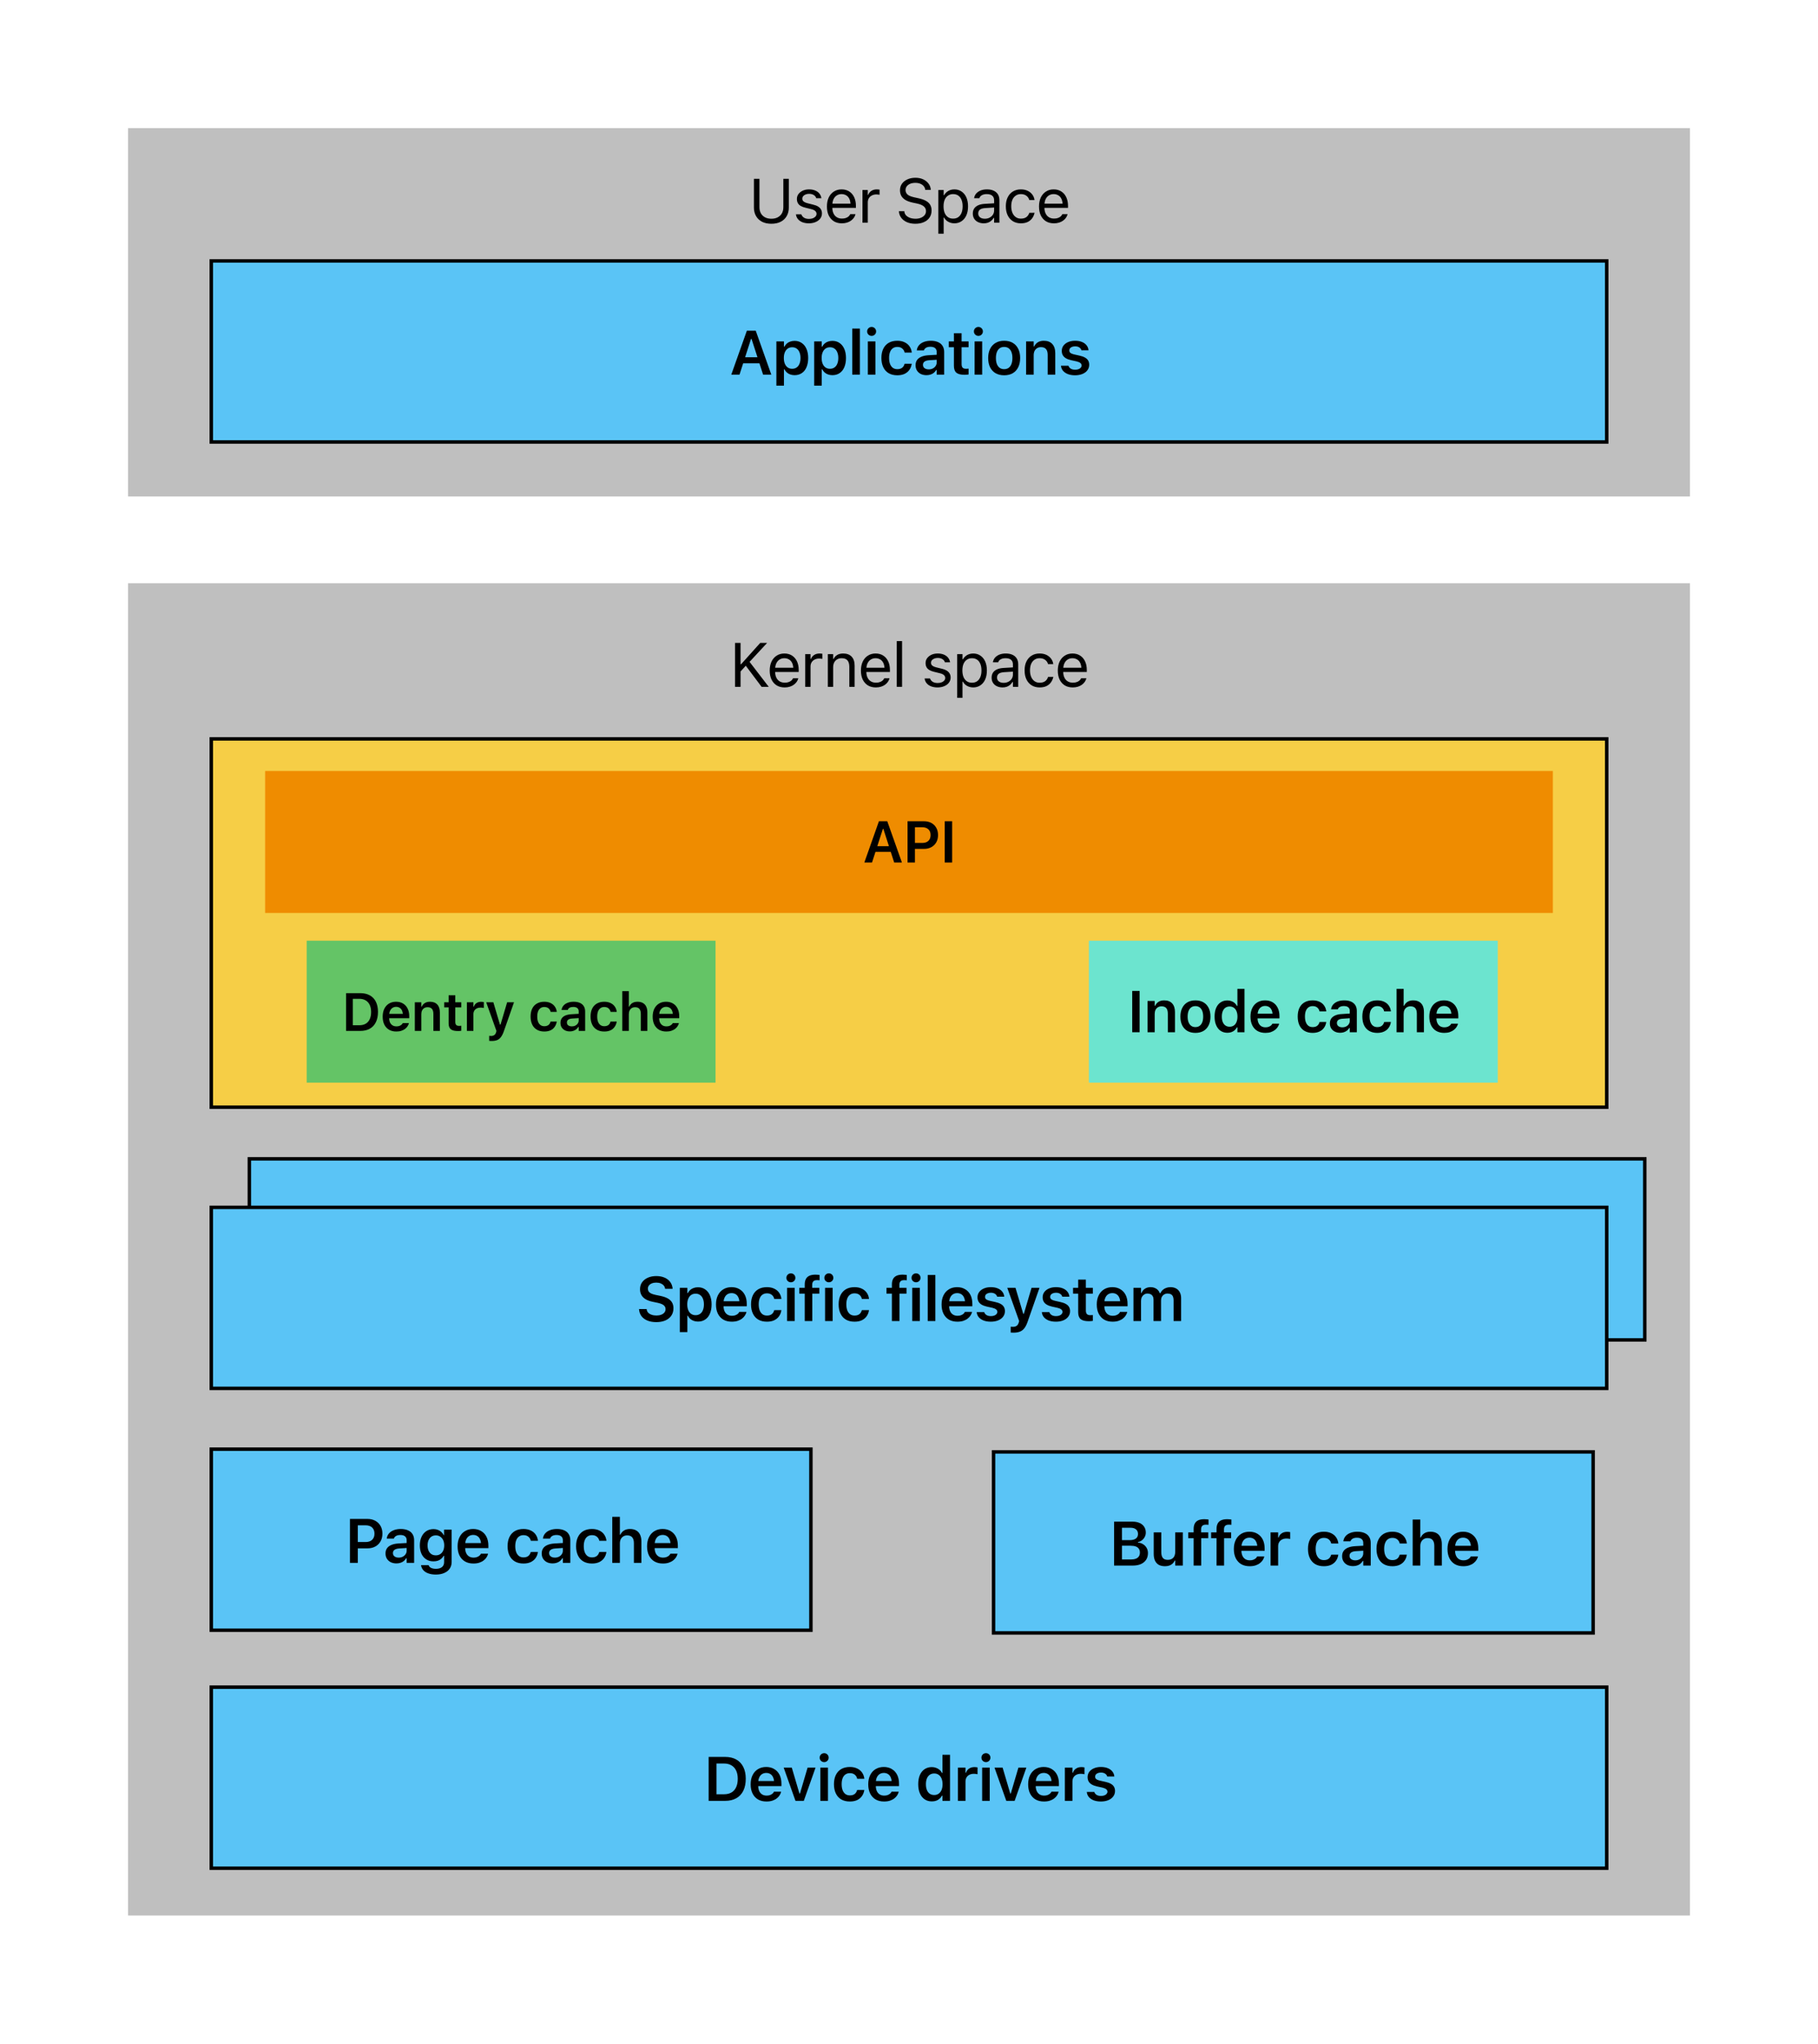 <?xml version="1.0" encoding="UTF-8"?>
<svg xmlns="http://www.w3.org/2000/svg" xmlns:xlink="http://www.w3.org/1999/xlink" width="525.238pt" height="590.062pt" viewBox="0 0 525.238 590.062" version="1.1">
<defs>
<g>
<symbol overflow="visible" id="glyph0-0">
<path style="stroke:none;" d="M 0.875 4.344 L 17.125 4.344 L 17.125 1.953 L 0.875 1.953 Z M 0.875 0.531 L 17.125 0.531 L 17.125 -1.859 L 0.875 -1.859 Z M 0.875 -3.297 L 17.125 -3.297 L 17.125 -5.688 L 0.875 -5.688 Z M 0.875 -7.109 L 17.125 -7.109 L 17.125 -9.5 L 0.875 -9.5 Z M 0.875 -10.938 L 17.125 -10.938 L 17.125 -13.328 L 0.875 -13.328 Z M 0.875 -14.75 L 17.125 -14.75 L 17.125 -17.141 L 0.875 -17.141 Z M 0.875 -14.75 "/>
</symbol>
<symbol overflow="visible" id="glyph0-1">
<path style="stroke:none;" d="M 6.625 0.297 C 7.676 0.297 8.578 0.102 9.328 -0.281 C 10.078 -0.676 10.648 -1.223 11.047 -1.922 C 11.453 -2.629 11.656 -3.441 11.656 -4.359 L 11.656 -12.688 L 10.078 -12.688 L 10.078 -4.469 C 10.078 -3.812 9.941 -3.234 9.672 -2.734 C 9.398 -2.242 9.004 -1.859 8.484 -1.578 C 7.973 -1.297 7.352 -1.156 6.625 -1.156 C 5.895 -1.156 5.27 -1.297 4.75 -1.578 C 4.238 -1.859 3.848 -2.242 3.578 -2.734 C 3.305 -3.234 3.172 -3.812 3.172 -4.469 L 3.172 -12.688 L 1.578 -12.688 L 1.578 -4.359 C 1.578 -3.441 1.781 -2.629 2.188 -1.922 C 2.594 -1.223 3.172 -0.676 3.922 -0.281 C 4.672 0.102 5.57 0.297 6.625 0.297 Z M 6.625 0.297 "/>
</symbol>
<symbol overflow="visible" id="glyph0-2">
<path style="stroke:none;" d="M 4.656 0.172 C 5.375 0.172 6.016 0.051 6.578 -0.188 C 7.148 -0.426 7.602 -0.758 7.938 -1.188 C 8.27 -1.625 8.438 -2.125 8.438 -2.688 L 8.438 -2.703 C 8.438 -3.148 8.336 -3.535 8.141 -3.859 C 7.953 -4.191 7.664 -4.473 7.281 -4.703 C 6.895 -4.93 6.398 -5.113 5.797 -5.25 L 4.344 -5.609 C 3.969 -5.703 3.664 -5.812 3.438 -5.938 C 3.207 -6.062 3.035 -6.203 2.922 -6.359 C 2.816 -6.523 2.766 -6.711 2.766 -6.922 L 2.766 -6.938 C 2.766 -7.219 2.848 -7.461 3.016 -7.672 C 3.18 -7.879 3.41 -8.039 3.703 -8.156 C 3.992 -8.281 4.328 -8.344 4.703 -8.344 C 5.273 -8.344 5.738 -8.223 6.094 -7.984 C 6.457 -7.754 6.688 -7.453 6.781 -7.078 L 8.281 -7.078 C 8.207 -7.586 8.016 -8.035 7.703 -8.422 C 7.398 -8.805 6.988 -9.102 6.469 -9.312 C 5.957 -9.52 5.375 -9.625 4.719 -9.625 C 4.039 -9.625 3.438 -9.504 2.906 -9.266 C 2.383 -9.023 1.969 -8.695 1.656 -8.281 C 1.352 -7.875 1.203 -7.406 1.203 -6.875 L 1.203 -6.859 C 1.203 -6.41 1.289 -6.02 1.469 -5.688 C 1.645 -5.352 1.926 -5.07 2.312 -4.844 C 2.695 -4.625 3.18 -4.445 3.766 -4.312 L 5.234 -3.953 C 5.816 -3.816 6.234 -3.633 6.484 -3.406 C 6.742 -3.176 6.875 -2.898 6.875 -2.578 L 6.875 -2.562 C 6.875 -2.281 6.781 -2.031 6.594 -1.812 C 6.406 -1.594 6.148 -1.422 5.828 -1.297 C 5.504 -1.172 5.129 -1.109 4.703 -1.109 C 4.098 -1.109 3.609 -1.227 3.234 -1.469 C 2.867 -1.707 2.617 -2.023 2.484 -2.422 L 0.922 -2.422 C 0.984 -1.898 1.176 -1.441 1.5 -1.047 C 1.82 -0.66 2.254 -0.359 2.797 -0.141 C 3.336 0.066 3.957 0.172 4.656 0.172 Z M 4.656 0.172 "/>
</symbol>
<symbol overflow="visible" id="glyph0-3">
<path style="stroke:none;" d="M 5.266 0.172 C 5.816 0.172 6.316 0.098 6.766 -0.047 C 7.211 -0.191 7.598 -0.383 7.922 -0.625 C 8.254 -0.875 8.523 -1.148 8.734 -1.453 C 8.941 -1.754 9.086 -2.066 9.172 -2.391 L 9.188 -2.469 L 7.672 -2.469 L 7.625 -2.375 C 7.539 -2.188 7.395 -2 7.188 -1.812 C 6.988 -1.633 6.727 -1.488 6.406 -1.375 C 6.094 -1.258 5.723 -1.203 5.297 -1.203 C 4.723 -1.203 4.227 -1.328 3.812 -1.578 C 3.395 -1.828 3.07 -2.191 2.844 -2.672 C 2.613 -3.148 2.5 -3.723 2.5 -4.391 L 2.5 -5 C 2.5 -5.707 2.613 -6.305 2.844 -6.797 C 3.082 -7.285 3.398 -7.648 3.797 -7.891 C 4.191 -8.141 4.645 -8.266 5.156 -8.266 C 5.664 -8.266 6.117 -8.145 6.516 -7.906 C 6.91 -7.676 7.219 -7.32 7.438 -6.844 C 7.656 -6.363 7.766 -5.75 7.766 -5 L 7.766 -4.391 L 8.531 -5.516 L 1.719 -5.516 L 1.719 -4.297 L 9.312 -4.297 L 9.312 -4.891 C 9.312 -5.828 9.145 -6.648 8.812 -7.359 C 8.477 -8.078 8 -8.633 7.375 -9.031 C 6.758 -9.426 6.023 -9.625 5.172 -9.625 C 4.316 -9.625 3.57 -9.414 2.938 -9 C 2.301 -8.594 1.805 -8.02 1.453 -7.281 C 1.109 -6.539 0.938 -5.68 0.938 -4.703 L 0.938 -4.688 C 0.938 -3.695 1.109 -2.836 1.453 -2.109 C 1.805 -1.391 2.301 -0.828 2.938 -0.422 C 3.582 -0.023 4.359 0.172 5.266 0.172 Z M 5.266 0.172 "/>
</symbol>
<symbol overflow="visible" id="glyph0-4">
<path style="stroke:none;" d="M 1.406 0 L 2.938 0 L 2.938 -5.859 C 2.938 -6.328 3.039 -6.734 3.25 -7.078 C 3.457 -7.422 3.75 -7.688 4.125 -7.875 C 4.5 -8.07 4.926 -8.172 5.406 -8.172 C 5.57 -8.172 5.727 -8.16 5.875 -8.141 C 6.031 -8.129 6.188 -8.109 6.344 -8.078 L 6.344 -9.562 C 6.258 -9.57 6.145 -9.582 6 -9.594 C 5.863 -9.613 5.723 -9.625 5.578 -9.625 C 4.941 -9.625 4.41 -9.484 3.984 -9.203 C 3.555 -8.93 3.25 -8.547 3.062 -8.047 L 2.938 -8.047 L 2.938 -9.453 L 1.406 -9.453 Z M 1.406 0 "/>
</symbol>
<symbol overflow="visible" id="glyph0-5">
<path style="stroke:none;" d=""/>
</symbol>
<symbol overflow="visible" id="glyph0-6">
<path style="stroke:none;" d="M 5.75 0.297 C 6.695 0.297 7.52 0.141 8.219 -0.172 C 8.926 -0.484 9.473 -0.926 9.859 -1.5 C 10.242 -2.07 10.438 -2.754 10.438 -3.547 L 10.438 -3.562 C 10.438 -4.164 10.312 -4.691 10.062 -5.141 C 9.812 -5.586 9.414 -5.969 8.875 -6.281 C 8.344 -6.594 7.633 -6.848 6.75 -7.047 L 5.344 -7.359 C 4.77 -7.484 4.305 -7.641 3.953 -7.828 C 3.598 -8.023 3.336 -8.258 3.172 -8.531 C 3.004 -8.801 2.922 -9.102 2.922 -9.438 C 2.922 -9.875 3.047 -10.242 3.297 -10.547 C 3.547 -10.859 3.879 -11.098 4.297 -11.266 C 4.723 -11.43 5.203 -11.516 5.734 -11.516 C 6.285 -11.516 6.766 -11.43 7.172 -11.266 C 7.578 -11.098 7.906 -10.867 8.156 -10.578 C 8.406 -10.285 8.555 -9.953 8.609 -9.578 L 8.625 -9.469 L 10.219 -9.469 L 10.203 -9.594 C 10.16 -10.219 9.945 -10.785 9.562 -11.297 C 9.176 -11.816 8.66 -12.227 8.016 -12.531 C 7.367 -12.832 6.625 -12.984 5.781 -12.984 C 4.906 -12.984 4.129 -12.828 3.453 -12.516 C 2.785 -12.211 2.258 -11.789 1.875 -11.25 C 1.5 -10.719 1.312 -10.098 1.312 -9.391 C 1.312 -8.773 1.438 -8.234 1.688 -7.766 C 1.945 -7.305 2.344 -6.91 2.875 -6.578 C 3.414 -6.254 4.109 -6 4.953 -5.812 L 6.359 -5.516 C 7.234 -5.316 7.863 -5.035 8.25 -4.672 C 8.633 -4.316 8.828 -3.875 8.828 -3.344 C 8.828 -2.914 8.695 -2.535 8.438 -2.203 C 8.176 -1.879 7.82 -1.625 7.375 -1.438 C 6.926 -1.25 6.414 -1.156 5.844 -1.156 C 5.238 -1.156 4.695 -1.238 4.219 -1.406 C 3.738 -1.582 3.352 -1.82 3.062 -2.125 C 2.781 -2.438 2.617 -2.801 2.578 -3.219 L 2.578 -3.328 L 1 -3.328 L 1 -3.219 C 1.062 -2.539 1.289 -1.938 1.688 -1.406 C 2.094 -0.875 2.641 -0.457 3.328 -0.156 C 4.023 0.145 4.832 0.297 5.75 0.297 Z M 5.75 0.297 "/>
</symbol>
<symbol overflow="visible" id="glyph0-7">
<path style="stroke:none;" d="M 1.406 3.172 L 2.938 3.172 L 2.938 -1.5 L 3.062 -1.5 C 3.238 -1.156 3.473 -0.859 3.766 -0.609 C 4.066 -0.367 4.41 -0.176 4.797 -0.031 C 5.18 0.102 5.586 0.172 6.016 0.172 C 6.816 0.172 7.516 -0.031 8.109 -0.438 C 8.711 -0.844 9.176 -1.41 9.5 -2.141 C 9.82 -2.867 9.984 -3.727 9.984 -4.719 L 9.984 -4.734 C 9.984 -5.723 9.82 -6.582 9.5 -7.312 C 9.176 -8.039 8.711 -8.609 8.109 -9.016 C 7.516 -9.422 6.816 -9.625 6.016 -9.625 C 5.578 -9.625 5.172 -9.555 4.797 -9.422 C 4.422 -9.285 4.086 -9.094 3.797 -8.844 C 3.504 -8.594 3.258 -8.297 3.062 -7.953 L 2.938 -7.953 L 2.938 -9.453 L 1.406 -9.453 Z M 5.672 -1.188 C 5.098 -1.188 4.602 -1.328 4.188 -1.609 C 3.77 -1.898 3.453 -2.305 3.234 -2.828 C 3.016 -3.359 2.906 -3.988 2.906 -4.719 L 2.906 -4.734 C 2.906 -5.473 3.016 -6.102 3.234 -6.625 C 3.453 -7.145 3.77 -7.547 4.188 -7.828 C 4.602 -8.117 5.098 -8.266 5.672 -8.266 C 6.254 -8.266 6.75 -8.125 7.156 -7.844 C 7.562 -7.562 7.875 -7.156 8.094 -6.625 C 8.312 -6.102 8.422 -5.473 8.422 -4.734 L 8.422 -4.719 C 8.422 -3.988 8.312 -3.359 8.094 -2.828 C 7.875 -2.305 7.562 -1.898 7.156 -1.609 C 6.75 -1.328 6.254 -1.188 5.672 -1.188 Z M 5.672 -1.188 "/>
</symbol>
<symbol overflow="visible" id="glyph0-8">
<path style="stroke:none;" d="M 4.016 0.172 C 4.441 0.172 4.832 0.113 5.188 0 C 5.539 -0.125 5.859 -0.301 6.141 -0.531 C 6.43 -0.77 6.676 -1.055 6.875 -1.391 L 7.016 -1.391 L 7.016 0 L 8.547 0 L 8.547 -6.484 C 8.547 -7.141 8.406 -7.703 8.125 -8.172 C 7.844 -8.641 7.43 -9 6.891 -9.25 C 6.359 -9.5 5.707 -9.625 4.938 -9.625 C 4.258 -9.625 3.656 -9.52 3.125 -9.312 C 2.602 -9.102 2.176 -8.812 1.844 -8.438 C 1.52 -8.062 1.316 -7.625 1.234 -7.125 L 1.234 -7.078 L 2.75 -7.078 L 2.766 -7.109 C 2.879 -7.473 3.117 -7.754 3.484 -7.953 C 3.848 -8.16 4.316 -8.266 4.891 -8.266 C 5.598 -8.266 6.129 -8.109 6.484 -7.797 C 6.836 -7.492 7.016 -7.051 7.016 -6.469 L 7.016 -3.531 C 7.016 -3.082 6.895 -2.676 6.656 -2.312 C 6.426 -1.957 6.109 -1.676 5.703 -1.469 C 5.305 -1.258 4.848 -1.156 4.328 -1.156 C 3.773 -1.156 3.316 -1.285 2.953 -1.547 C 2.598 -1.816 2.422 -2.191 2.422 -2.672 L 2.422 -2.688 C 2.422 -3.156 2.582 -3.52 2.906 -3.781 C 3.238 -4.039 3.766 -4.191 4.484 -4.234 L 7.781 -4.438 L 7.781 -5.656 L 4.297 -5.453 C 3.566 -5.41 2.941 -5.273 2.422 -5.047 C 1.91 -4.816 1.52 -4.5 1.25 -4.094 C 0.988 -3.695 0.859 -3.219 0.859 -2.656 L 0.859 -2.641 C 0.859 -2.066 0.992 -1.566 1.266 -1.141 C 1.535 -0.723 1.91 -0.398 2.391 -0.172 C 2.867 0.055 3.41 0.172 4.016 0.172 Z M 4.016 0.172 "/>
</symbol>
<symbol overflow="visible" id="glyph0-9">
<path style="stroke:none;" d="M 5.281 0.172 C 6.039 0.172 6.688 0.047 7.219 -0.203 C 7.758 -0.461 8.191 -0.812 8.516 -1.25 C 8.848 -1.695 9.082 -2.207 9.219 -2.781 L 9.234 -2.875 L 7.719 -2.859 L 7.703 -2.812 C 7.523 -2.281 7.234 -1.875 6.828 -1.594 C 6.422 -1.32 5.898 -1.188 5.266 -1.188 C 4.711 -1.188 4.227 -1.332 3.812 -1.625 C 3.395 -1.914 3.07 -2.328 2.844 -2.859 C 2.613 -3.398 2.5 -4.031 2.5 -4.75 L 2.5 -4.766 C 2.5 -5.484 2.609 -6.102 2.828 -6.625 C 3.055 -7.145 3.379 -7.547 3.797 -7.828 C 4.211 -8.117 4.703 -8.266 5.266 -8.266 C 5.941 -8.266 6.488 -8.098 6.906 -7.766 C 7.32 -7.441 7.586 -7.047 7.703 -6.578 L 7.719 -6.562 L 9.234 -6.562 L 9.219 -6.609 C 9.133 -7.172 8.926 -7.676 8.594 -8.125 C 8.258 -8.582 7.812 -8.945 7.25 -9.219 C 6.695 -9.488 6.035 -9.625 5.266 -9.625 C 4.391 -9.625 3.625 -9.422 2.969 -9.016 C 2.32 -8.617 1.82 -8.055 1.469 -7.328 C 1.113 -6.609 0.938 -5.754 0.938 -4.766 L 0.938 -4.75 C 0.938 -3.75 1.113 -2.879 1.469 -2.141 C 1.82 -1.41 2.32 -0.844 2.969 -0.438 C 3.625 -0.031 4.395 0.172 5.281 0.172 Z M 5.281 0.172 "/>
</symbol>
<symbol overflow="visible" id="glyph0-10">
<path style="stroke:none;" d="M 3 -4.234 L 4.906 -6.328 L 5.609 -7.016 L 10.859 -12.688 L 8.875 -12.688 L 3.328 -6.516 L 2.922 -6.516 Z M 1.594 0 L 3.188 0 L 3.188 -12.688 L 1.594 -12.688 Z M 9.266 0 L 11.328 0 L 5.641 -7.406 L 4.531 -6.312 Z M 9.266 0 "/>
</symbol>
<symbol overflow="visible" id="glyph0-11">
<path style="stroke:none;" d="M 1.406 0 L 2.938 0 L 2.938 -5.594 C 2.938 -6.156 3.035 -6.633 3.234 -7.031 C 3.441 -7.426 3.727 -7.727 4.094 -7.938 C 4.457 -8.156 4.891 -8.266 5.391 -8.266 C 6.148 -8.266 6.707 -8.062 7.062 -7.656 C 7.426 -7.25 7.609 -6.613 7.609 -5.75 L 7.609 0 L 9.141 0 L 9.141 -6.125 C 9.141 -7.25 8.852 -8.113 8.281 -8.719 C 7.707 -9.32 6.891 -9.625 5.828 -9.625 C 5.141 -9.625 4.566 -9.484 4.109 -9.203 C 3.648 -8.93 3.301 -8.547 3.062 -8.047 L 2.938 -8.047 L 2.938 -9.453 L 1.406 -9.453 Z M 1.406 0 "/>
</symbol>
<symbol overflow="visible" id="glyph0-12">
<path style="stroke:none;" d="M 1.5 0 L 3.031 0 L 3.031 -13.203 L 1.5 -13.203 Z M 1.5 0 "/>
</symbol>
<symbol overflow="visible" id="glyph1-0">
<path style="stroke:none;" d="M 0.875 4.344 L 17.125 4.344 L 17.125 2.359 L 0.875 2.359 Z M 0.875 0.453 L 17.125 0.453 L 17.125 -1.531 L 0.875 -1.531 Z M 0.875 -3.453 L 17.125 -3.453 L 17.125 -5.438 L 0.875 -5.438 Z M 0.875 -7.359 L 17.125 -7.359 L 17.125 -9.344 L 0.875 -9.344 Z M 0.875 -11.266 L 17.125 -11.266 L 17.125 -13.25 L 0.875 -13.25 Z M 0.875 -15.156 L 17.125 -15.156 L 17.125 -17.141 L 0.875 -17.141 Z M 0.875 -15.156 "/>
</symbol>
<symbol overflow="visible" id="glyph1-1">
<path style="stroke:none;" d="M 0.609 0 L 2.984 0 L 6.312 -10.328 L 6.984 -10.328 L 6.984 -12.688 L 5.109 -12.688 Z M 2.875 -3.281 L 9.875 -3.281 L 9.281 -5.031 L 3.469 -5.031 Z M 9.797 0 L 12.172 0 L 7.672 -12.688 L 6.453 -12.688 L 6.453 -10.328 Z M 9.797 0 "/>
</symbol>
<symbol overflow="visible" id="glyph1-2">
<path style="stroke:none;" d="M 1.312 3.188 L 3.5 3.188 L 3.5 -1.531 L 3.641 -1.531 C 3.816 -1.188 4.047 -0.883 4.328 -0.625 C 4.617 -0.375 4.953 -0.18 5.328 -0.047 C 5.711 0.086 6.125 0.156 6.562 0.156 C 7.375 0.156 8.07 -0.039 8.656 -0.438 C 9.25 -0.832 9.703 -1.398 10.016 -2.141 C 10.336 -2.891 10.5 -3.773 10.5 -4.797 L 10.5 -4.812 C 10.5 -5.812 10.336 -6.68 10.016 -7.422 C 9.691 -8.16 9.234 -8.734 8.641 -9.141 C 8.055 -9.547 7.363 -9.75 6.562 -9.75 C 6.113 -9.75 5.703 -9.68 5.328 -9.547 C 4.953 -9.422 4.617 -9.234 4.328 -8.984 C 4.047 -8.734 3.816 -8.43 3.641 -8.078 L 3.5 -8.078 L 3.5 -9.594 L 1.312 -9.594 Z M 5.875 -1.688 C 5.383 -1.688 4.957 -1.812 4.594 -2.062 C 4.238 -2.312 3.961 -2.664 3.766 -3.125 C 3.566 -3.594 3.469 -4.148 3.469 -4.797 L 3.469 -4.812 C 3.469 -5.457 3.566 -6.008 3.766 -6.469 C 3.961 -6.926 4.238 -7.281 4.594 -7.531 C 4.957 -7.781 5.383 -7.906 5.875 -7.906 C 6.375 -7.906 6.801 -7.781 7.156 -7.531 C 7.52 -7.281 7.797 -6.926 7.984 -6.469 C 8.18 -6.008 8.281 -5.457 8.281 -4.812 L 8.281 -4.797 C 8.281 -4.148 8.18 -3.594 7.984 -3.125 C 7.797 -2.664 7.52 -2.312 7.156 -2.062 C 6.801 -1.812 6.375 -1.688 5.875 -1.688 Z M 5.875 -1.688 "/>
</symbol>
<symbol overflow="visible" id="glyph1-3">
<path style="stroke:none;" d="M 1.391 0 L 3.594 0 L 3.594 -13.297 L 1.391 -13.297 Z M 1.391 0 "/>
</symbol>
<symbol overflow="visible" id="glyph1-4">
<path style="stroke:none;" d="M 1.344 0 L 3.531 0 L 3.531 -9.594 L 1.344 -9.594 Z M 2.438 -11.188 C 2.801 -11.188 3.109 -11.312 3.359 -11.562 C 3.609 -11.812 3.734 -12.113 3.734 -12.469 C 3.734 -12.832 3.609 -13.141 3.359 -13.391 C 3.109 -13.641 2.801 -13.766 2.438 -13.766 C 2.082 -13.766 1.773 -13.641 1.516 -13.391 C 1.266 -13.141 1.141 -12.832 1.141 -12.469 C 1.141 -12.113 1.266 -11.812 1.516 -11.562 C 1.773 -11.312 2.082 -11.188 2.438 -11.188 Z M 2.438 -11.188 "/>
</symbol>
<symbol overflow="visible" id="glyph1-5">
<path style="stroke:none;" d="M 5.438 0.188 C 6.25 0.188 6.945 0.051 7.531 -0.219 C 8.113 -0.5 8.578 -0.883 8.922 -1.375 C 9.273 -1.863 9.5 -2.43 9.594 -3.078 L 9.609 -3.156 L 7.547 -3.141 L 7.531 -3.109 C 7.395 -2.609 7.156 -2.227 6.812 -1.969 C 6.469 -1.707 6.008 -1.578 5.438 -1.578 C 4.938 -1.578 4.508 -1.703 4.156 -1.953 C 3.812 -2.211 3.539 -2.582 3.344 -3.062 C 3.156 -3.551 3.062 -4.133 3.062 -4.812 L 3.062 -4.828 C 3.062 -5.504 3.156 -6.078 3.344 -6.547 C 3.531 -7.023 3.801 -7.383 4.156 -7.625 C 4.508 -7.875 4.938 -8 5.438 -8 C 6.031 -8 6.504 -7.848 6.859 -7.547 C 7.211 -7.254 7.441 -6.875 7.547 -6.406 L 7.547 -6.375 L 9.609 -6.375 L 9.609 -6.422 C 9.535 -7.078 9.32 -7.656 8.969 -8.156 C 8.625 -8.664 8.148 -9.062 7.547 -9.344 C 6.953 -9.633 6.25 -9.781 5.438 -9.781 C 4.469 -9.781 3.641 -9.582 2.953 -9.188 C 2.273 -8.789 1.754 -8.223 1.391 -7.484 C 1.023 -6.742 0.844 -5.859 0.844 -4.828 L 0.844 -4.812 C 0.844 -3.77 1.023 -2.875 1.391 -2.125 C 1.754 -1.375 2.273 -0.801 2.953 -0.406 C 3.641 -0.008 4.469 0.188 5.438 0.188 Z M 5.438 0.188 "/>
</symbol>
<symbol overflow="visible" id="glyph1-6">
<path style="stroke:none;" d="M 3.953 0.156 C 4.367 0.156 4.754 0.098 5.109 -0.016 C 5.473 -0.129 5.789 -0.297 6.062 -0.516 C 6.344 -0.742 6.57 -1.016 6.75 -1.328 L 6.906 -1.328 L 6.906 0 L 9.062 0 L 9.062 -6.562 C 9.062 -7.227 8.91 -7.801 8.609 -8.281 C 8.316 -8.77 7.879 -9.141 7.297 -9.391 C 6.723 -9.648 6.023 -9.781 5.203 -9.781 C 4.441 -9.781 3.77 -9.664 3.188 -9.438 C 2.613 -9.219 2.148 -8.906 1.797 -8.5 C 1.453 -8.094 1.238 -7.617 1.156 -7.078 L 1.156 -7 L 3.219 -7 L 3.219 -7.047 C 3.332 -7.359 3.547 -7.602 3.859 -7.781 C 4.18 -7.957 4.594 -8.047 5.094 -8.047 C 5.688 -8.047 6.133 -7.914 6.438 -7.656 C 6.75 -7.395 6.906 -7.023 6.906 -6.547 L 6.906 -3.531 C 6.906 -3.145 6.801 -2.801 6.594 -2.5 C 6.395 -2.195 6.125 -1.957 5.781 -1.781 C 5.438 -1.602 5.047 -1.516 4.609 -1.516 C 4.117 -1.516 3.719 -1.629 3.406 -1.859 C 3.094 -2.086 2.938 -2.41 2.938 -2.828 L 2.938 -2.844 C 2.938 -3.227 3.082 -3.531 3.375 -3.75 C 3.676 -3.977 4.129 -4.113 4.734 -4.156 L 7.984 -4.359 L 7.984 -5.797 L 4.438 -5.594 C 3.656 -5.539 2.992 -5.395 2.453 -5.156 C 1.91 -4.926 1.5 -4.609 1.219 -4.203 C 0.938 -3.797 0.797 -3.301 0.797 -2.719 L 0.797 -2.703 C 0.797 -2.129 0.93 -1.625 1.203 -1.188 C 1.473 -0.758 1.844 -0.426 2.312 -0.188 C 2.789 0.039 3.336 0.156 3.953 0.156 Z M 3.953 0.156 "/>
</symbol>
<symbol overflow="visible" id="glyph1-7">
<path style="stroke:none;" d="M 5.078 0.047 C 5.285 0.047 5.488 0.035 5.688 0.016 C 5.883 -0.004 6.062 -0.023 6.219 -0.047 L 6.219 -1.734 C 6.082 -1.723 5.961 -1.711 5.859 -1.703 C 5.766 -1.691 5.641 -1.688 5.484 -1.688 C 5.035 -1.688 4.707 -1.797 4.5 -2.016 C 4.301 -2.234 4.203 -2.578 4.203 -3.047 L 4.203 -7.906 L 6.219 -7.906 L 6.219 -9.594 L 4.203 -9.594 L 4.203 -11.953 L 1.984 -11.953 L 1.984 -9.594 L 0.5 -9.594 L 0.5 -7.906 L 1.984 -7.906 L 1.984 -2.547 C 1.984 -1.617 2.223 -0.953 2.703 -0.547 C 3.191 -0.148 3.984 0.047 5.078 0.047 Z M 5.078 0.047 "/>
</symbol>
<symbol overflow="visible" id="glyph1-8">
<path style="stroke:none;" d="M 5.453 0.188 C 6.422 0.188 7.25 -0.008 7.938 -0.406 C 8.625 -0.812 9.148 -1.383 9.516 -2.125 C 9.891 -2.875 10.078 -3.766 10.078 -4.797 L 10.078 -4.812 C 10.078 -5.844 9.891 -6.727 9.516 -7.469 C 9.141 -8.219 8.609 -8.789 7.922 -9.188 C 7.234 -9.582 6.41 -9.781 5.453 -9.781 C 4.504 -9.781 3.688 -9.578 3 -9.172 C 2.312 -8.773 1.781 -8.203 1.406 -7.453 C 1.031 -6.711 0.844 -5.832 0.844 -4.812 L 0.844 -4.797 C 0.844 -3.766 1.023 -2.875 1.391 -2.125 C 1.766 -1.383 2.297 -0.812 2.984 -0.406 C 3.68 -0.008 4.504 0.188 5.453 0.188 Z M 5.453 -1.578 C 4.953 -1.578 4.523 -1.703 4.172 -1.953 C 3.816 -2.211 3.547 -2.578 3.359 -3.047 C 3.172 -3.523 3.078 -4.109 3.078 -4.797 L 3.078 -4.812 C 3.078 -5.477 3.172 -6.051 3.359 -6.531 C 3.547 -7.008 3.816 -7.375 4.172 -7.625 C 4.523 -7.875 4.953 -8 5.453 -8 C 5.961 -8 6.395 -7.875 6.75 -7.625 C 7.102 -7.375 7.375 -7.008 7.562 -6.531 C 7.75 -6.051 7.844 -5.477 7.844 -4.812 L 7.844 -4.797 C 7.844 -4.117 7.75 -3.539 7.562 -3.062 C 7.375 -2.582 7.102 -2.211 6.75 -1.953 C 6.395 -1.703 5.961 -1.578 5.453 -1.578 Z M 5.453 -1.578 "/>
</symbol>
<symbol overflow="visible" id="glyph1-9">
<path style="stroke:none;" d="M 1.312 0 L 3.5 0 L 3.5 -5.594 C 3.5 -6.07 3.582 -6.484 3.75 -6.828 C 3.926 -7.18 4.172 -7.453 4.484 -7.641 C 4.797 -7.836 5.172 -7.938 5.609 -7.938 C 6.266 -7.938 6.75 -7.75 7.062 -7.375 C 7.383 -7.008 7.547 -6.453 7.547 -5.703 L 7.547 0 L 9.734 0 L 9.734 -6.203 C 9.734 -7.348 9.445 -8.227 8.875 -8.844 C 8.312 -9.469 7.492 -9.781 6.422 -9.781 C 5.723 -9.781 5.141 -9.629 4.672 -9.328 C 4.211 -9.035 3.867 -8.633 3.641 -8.125 L 3.5 -8.125 L 3.5 -9.594 L 1.312 -9.594 Z M 1.312 0 "/>
</symbol>
<symbol overflow="visible" id="glyph1-10">
<path style="stroke:none;" d="M 4.938 0.188 C 5.727 0.188 6.43 0.062 7.047 -0.188 C 7.66 -0.438 8.141 -0.789 8.484 -1.25 C 8.836 -1.707 9.016 -2.242 9.016 -2.859 C 9.016 -3.328 8.914 -3.727 8.719 -4.062 C 8.52 -4.406 8.219 -4.691 7.812 -4.922 C 7.406 -5.16 6.883 -5.348 6.25 -5.484 L 4.703 -5.828 C 4.359 -5.91 4.078 -6.004 3.859 -6.109 C 3.648 -6.211 3.5 -6.332 3.406 -6.469 C 3.312 -6.613 3.266 -6.781 3.266 -6.969 L 3.266 -6.984 C 3.266 -7.223 3.332 -7.43 3.469 -7.609 C 3.613 -7.785 3.812 -7.922 4.062 -8.016 C 4.32 -8.117 4.613 -8.172 4.938 -8.172 C 5.445 -8.172 5.859 -8.062 6.172 -7.844 C 6.484 -7.633 6.676 -7.375 6.75 -7.062 L 6.75 -7.031 L 8.812 -7.031 L 8.812 -7.062 C 8.77 -7.582 8.586 -8.047 8.266 -8.453 C 7.953 -8.867 7.516 -9.191 6.953 -9.422 C 6.391 -9.66 5.719 -9.781 4.938 -9.781 C 4.188 -9.781 3.52 -9.656 2.938 -9.406 C 2.363 -9.164 1.91 -8.82 1.578 -8.375 C 1.254 -7.938 1.094 -7.43 1.094 -6.859 L 1.094 -6.844 C 1.094 -6.375 1.191 -5.961 1.391 -5.609 C 1.586 -5.266 1.883 -4.973 2.281 -4.734 C 2.688 -4.492 3.188 -4.305 3.781 -4.172 L 5.359 -3.828 C 5.879 -3.703 6.254 -3.539 6.484 -3.344 C 6.711 -3.156 6.828 -2.922 6.828 -2.641 C 6.828 -2.398 6.742 -2.188 6.578 -2 C 6.422 -1.82 6.207 -1.68 5.938 -1.578 C 5.664 -1.473 5.344 -1.422 4.969 -1.422 C 4.438 -1.422 4.004 -1.523 3.672 -1.734 C 3.348 -1.953 3.133 -2.227 3.031 -2.562 L 3.016 -2.578 L 0.844 -2.578 L 0.859 -2.562 C 0.91 -2.02 1.102 -1.539 1.438 -1.125 C 1.781 -0.719 2.25 -0.395 2.844 -0.156 C 3.438 0.07 4.133 0.188 4.938 0.188 Z M 4.938 0.188 "/>
</symbol>
<symbol overflow="visible" id="glyph1-11">
<path style="stroke:none;" d="M 5.953 0.312 C 6.961 0.312 7.836 0.148 8.578 -0.172 C 9.316 -0.504 9.891 -0.969 10.297 -1.562 C 10.703 -2.164 10.906 -2.875 10.906 -3.688 L 10.906 -3.703 C 10.906 -4.348 10.77 -4.898 10.5 -5.359 C 10.238 -5.816 9.832 -6.203 9.281 -6.516 C 8.727 -6.828 8.004 -7.078 7.109 -7.266 L 5.75 -7.547 C 5.219 -7.66 4.785 -7.797 4.453 -7.953 C 4.129 -8.117 3.891 -8.316 3.734 -8.547 C 3.586 -8.773 3.516 -9.035 3.516 -9.328 L 3.516 -9.344 C 3.516 -9.707 3.617 -10.02 3.828 -10.281 C 4.035 -10.539 4.316 -10.738 4.672 -10.875 C 5.035 -11.02 5.453 -11.094 5.922 -11.094 C 6.41 -11.094 6.836 -11.02 7.203 -10.875 C 7.566 -10.727 7.859 -10.531 8.078 -10.281 C 8.297 -10.031 8.43 -9.738 8.484 -9.406 L 8.5 -9.297 L 10.656 -9.297 L 10.656 -9.406 C 10.602 -10.094 10.379 -10.707 9.984 -11.25 C 9.598 -11.789 9.062 -12.211 8.375 -12.516 C 7.688 -12.828 6.875 -12.984 5.938 -12.984 C 5.031 -12.984 4.223 -12.828 3.516 -12.516 C 2.805 -12.203 2.25 -11.758 1.844 -11.188 C 1.445 -10.625 1.25 -9.961 1.25 -9.203 L 1.25 -9.188 C 1.25 -8.562 1.379 -8.008 1.641 -7.531 C 1.898 -7.051 2.301 -6.645 2.844 -6.312 C 3.395 -5.977 4.102 -5.723 4.969 -5.547 L 6.328 -5.266 C 7.148 -5.086 7.738 -4.852 8.094 -4.562 C 8.445 -4.27 8.625 -3.898 8.625 -3.453 L 8.625 -3.438 C 8.625 -3.07 8.516 -2.75 8.297 -2.469 C 8.078 -2.195 7.77 -1.984 7.375 -1.828 C 6.977 -1.672 6.523 -1.594 6.016 -1.594 C 5.484 -1.594 5.008 -1.664 4.594 -1.812 C 4.176 -1.957 3.844 -2.16 3.594 -2.422 C 3.352 -2.691 3.211 -3.004 3.172 -3.359 L 3.172 -3.453 L 0.953 -3.453 L 0.969 -3.328 C 1.031 -2.598 1.266 -1.957 1.672 -1.406 C 2.086 -0.863 2.656 -0.441 3.375 -0.141 C 4.102 0.16 4.961 0.312 5.953 0.312 Z M 5.953 0.312 "/>
</symbol>
<symbol overflow="visible" id="glyph1-12">
<path style="stroke:none;" d="M 5.422 0.188 C 6.078 0.188 6.648 0.102 7.141 -0.062 C 7.629 -0.227 8.047 -0.445 8.391 -0.719 C 8.734 -0.988 9.004 -1.281 9.203 -1.594 C 9.41 -1.914 9.551 -2.234 9.625 -2.547 L 9.641 -2.641 L 7.562 -2.641 L 7.547 -2.578 C 7.473 -2.422 7.348 -2.258 7.172 -2.094 C 6.992 -1.938 6.766 -1.801 6.484 -1.688 C 6.203 -1.57 5.863 -1.516 5.469 -1.516 C 4.969 -1.516 4.535 -1.625 4.172 -1.844 C 3.805 -2.07 3.523 -2.395 3.328 -2.812 C 3.129 -3.238 3.031 -3.742 3.031 -4.328 L 3.031 -5.219 C 3.031 -5.832 3.129 -6.348 3.328 -6.766 C 3.523 -7.191 3.797 -7.516 4.141 -7.734 C 4.492 -7.953 4.898 -8.062 5.359 -8.062 C 5.797 -8.062 6.188 -7.957 6.531 -7.75 C 6.875 -7.539 7.141 -7.223 7.328 -6.797 C 7.523 -6.379 7.625 -5.852 7.625 -5.219 L 7.625 -4.344 L 8.672 -5.719 L 1.938 -5.719 L 1.938 -4.25 L 9.734 -4.25 L 9.734 -4.969 C 9.734 -5.938 9.555 -6.781 9.203 -7.5 C 8.848 -8.219 8.336 -8.773 7.672 -9.172 C 7.016 -9.578 6.234 -9.781 5.328 -9.781 C 4.422 -9.781 3.629 -9.57 2.953 -9.156 C 2.273 -8.738 1.754 -8.156 1.391 -7.406 C 1.023 -6.664 0.844 -5.789 0.844 -4.781 L 0.844 -4.766 C 0.844 -3.754 1.023 -2.875 1.391 -2.125 C 1.766 -1.383 2.289 -0.812 2.969 -0.406 C 3.656 -0.008 4.473 0.188 5.422 0.188 Z M 5.422 0.188 "/>
</symbol>
<symbol overflow="visible" id="glyph1-13">
<path style="stroke:none;" d="M 2.016 0 L 4.203 0 L 4.203 -7.906 L 6.234 -7.906 L 6.234 -9.594 L 4.172 -9.594 L 4.172 -10.422 C 4.172 -10.867 4.273 -11.211 4.484 -11.453 C 4.703 -11.691 5.066 -11.812 5.578 -11.812 C 5.734 -11.812 5.875 -11.805 6 -11.797 C 6.133 -11.797 6.238 -11.785 6.312 -11.766 L 6.312 -13.297 C 6.145 -13.328 5.961 -13.348 5.766 -13.359 C 5.566 -13.379 5.348 -13.391 5.109 -13.391 C 4.398 -13.391 3.816 -13.285 3.359 -13.078 C 2.898 -12.867 2.562 -12.551 2.344 -12.125 C 2.125 -11.707 2.016 -11.18 2.016 -10.547 L 2.016 -9.594 L 0.453 -9.594 L 0.453 -7.906 L 2.016 -7.906 Z M 2.016 0 "/>
</symbol>
<symbol overflow="visible" id="glyph1-14">
<path style="stroke:none;" d=""/>
</symbol>
<symbol overflow="visible" id="glyph1-15">
<path style="stroke:none;" d="M 2.344 3.359 C 3.051 3.359 3.656 3.258 4.156 3.062 C 4.656 2.875 5.082 2.551 5.438 2.094 C 5.801 1.633 6.117 1.008 6.391 0.219 L 9.828 -9.594 L 7.531 -9.594 L 5.016 -1.109 L 5.578 -2.094 L 4.844 -2.094 L 5.422 -1.109 L 2.891 -9.594 L 0.516 -9.594 L 3.953 0.016 L 3.828 0.438 C 3.703 0.875 3.504 1.188 3.234 1.375 C 2.961 1.57 2.602 1.672 2.156 1.672 C 2.039 1.672 1.926 1.664 1.812 1.656 C 1.695 1.656 1.594 1.648 1.5 1.641 L 1.5 3.328 C 1.633 3.336 1.773 3.344 1.922 3.344 C 2.066 3.352 2.207 3.359 2.344 3.359 Z M 2.344 3.359 "/>
</symbol>
<symbol overflow="visible" id="glyph1-16">
<path style="stroke:none;" d="M 1.312 0 L 3.5 0 L 3.5 -5.844 C 3.5 -6.238 3.578 -6.594 3.734 -6.906 C 3.898 -7.227 4.125 -7.477 4.406 -7.656 C 4.688 -7.844 5.008 -7.938 5.375 -7.938 C 5.727 -7.938 6.035 -7.867 6.297 -7.734 C 6.555 -7.598 6.754 -7.398 6.891 -7.141 C 7.035 -6.891 7.109 -6.582 7.109 -6.219 L 7.109 0 L 9.281 0 L 9.281 -5.984 C 9.281 -6.359 9.359 -6.691 9.516 -6.984 C 9.672 -7.273 9.891 -7.504 10.172 -7.672 C 10.453 -7.848 10.781 -7.938 11.156 -7.938 C 11.551 -7.938 11.875 -7.867 12.125 -7.734 C 12.383 -7.598 12.578 -7.391 12.703 -7.109 C 12.836 -6.828 12.906 -6.477 12.906 -6.062 L 12.906 0 L 15.078 0 L 15.078 -6.594 C 15.078 -7.258 14.953 -7.828 14.703 -8.297 C 14.461 -8.773 14.113 -9.141 13.656 -9.391 C 13.195 -9.648 12.645 -9.781 12 -9.781 C 11.551 -9.781 11.133 -9.707 10.75 -9.562 C 10.363 -9.426 10.023 -9.223 9.734 -8.953 C 9.453 -8.691 9.238 -8.383 9.094 -8.031 L 8.938 -8.031 C 8.801 -8.395 8.609 -8.707 8.359 -8.969 C 8.109 -9.227 7.805 -9.426 7.453 -9.562 C 7.109 -9.707 6.719 -9.781 6.281 -9.781 C 5.645 -9.781 5.098 -9.633 4.641 -9.344 C 4.18 -9.051 3.848 -8.641 3.641 -8.109 L 3.5 -8.109 L 3.5 -9.594 L 1.312 -9.594 Z M 1.312 0 "/>
</symbol>
<symbol overflow="visible" id="glyph1-17">
<path style="stroke:none;" d="M 2.688 -4.188 L 6.594 -4.188 C 7.457 -4.188 8.211 -4.363 8.859 -4.719 C 9.504 -5.07 10.008 -5.566 10.375 -6.203 C 10.738 -6.836 10.922 -7.578 10.922 -8.422 L 10.922 -8.453 C 10.922 -9.297 10.738 -10.035 10.375 -10.672 C 10.008 -11.305 9.504 -11.801 8.859 -12.156 C 8.211 -12.508 7.457 -12.688 6.594 -12.688 L 2.688 -12.688 L 2.688 -10.844 L 6.047 -10.844 C 6.859 -10.844 7.488 -10.633 7.938 -10.219 C 8.395 -9.801 8.625 -9.207 8.625 -8.438 L 8.625 -8.422 C 8.625 -7.66 8.395 -7.066 7.938 -6.641 C 7.488 -6.223 6.859 -6.016 6.047 -6.016 L 2.688 -6.016 Z M 1.547 0 L 3.812 0 L 3.812 -12.688 L 1.547 -12.688 Z M 1.547 0 "/>
</symbol>
<symbol overflow="visible" id="glyph1-18">
<path style="stroke:none;" d="M 5.453 3.375 C 6.391 3.375 7.195 3.223 7.875 2.922 C 8.562 2.629 9.086 2.211 9.453 1.672 C 9.828 1.129 10.016 0.492 10.016 -0.234 L 10.016 -9.594 L 7.828 -9.594 L 7.828 -8.016 L 7.719 -8.016 C 7.539 -8.367 7.305 -8.676 7.016 -8.938 C 6.734 -9.195 6.406 -9.395 6.031 -9.531 C 5.656 -9.676 5.25 -9.75 4.812 -9.75 C 3.988 -9.75 3.281 -9.551 2.688 -9.156 C 2.094 -8.758 1.633 -8.207 1.312 -7.5 C 0.988 -6.789 0.828 -5.973 0.828 -5.047 L 0.828 -5.031 C 0.828 -4.125 0.984 -3.32 1.297 -2.625 C 1.617 -1.938 2.078 -1.398 2.672 -1.016 C 3.266 -0.629 3.961 -0.438 4.766 -0.438 C 5.211 -0.438 5.625 -0.492 6 -0.609 C 6.375 -0.734 6.703 -0.914 6.984 -1.156 C 7.273 -1.395 7.516 -1.688 7.703 -2.031 L 7.844 -2.031 L 7.844 -0.203 C 7.844 0.41 7.633 0.883 7.219 1.219 C 6.801 1.551 6.223 1.719 5.484 1.719 C 4.879 1.719 4.395 1.617 4.031 1.422 C 3.676 1.234 3.457 0.984 3.375 0.672 L 3.359 0.656 L 1.188 0.656 L 1.172 0.672 C 1.254 1.211 1.469 1.688 1.812 2.094 C 2.164 2.5 2.648 2.812 3.266 3.031 C 3.879 3.258 4.609 3.375 5.453 3.375 Z M 5.453 -2.172 C 4.941 -2.172 4.508 -2.289 4.156 -2.531 C 3.801 -2.77 3.531 -3.102 3.344 -3.531 C 3.156 -3.969 3.062 -4.469 3.062 -5.031 L 3.062 -5.047 C 3.062 -5.617 3.156 -6.117 3.344 -6.547 C 3.531 -6.984 3.801 -7.32 4.156 -7.562 C 4.508 -7.812 4.941 -7.938 5.453 -7.938 C 5.953 -7.938 6.379 -7.812 6.734 -7.562 C 7.098 -7.32 7.379 -6.984 7.578 -6.547 C 7.773 -6.117 7.875 -5.617 7.875 -5.047 L 7.875 -5.031 C 7.875 -4.469 7.773 -3.969 7.578 -3.531 C 7.379 -3.102 7.098 -2.77 6.734 -2.531 C 6.379 -2.289 5.953 -2.172 5.453 -2.172 Z M 5.453 -2.172 "/>
</symbol>
<symbol overflow="visible" id="glyph1-19">
<path style="stroke:none;" d="M 1.391 0 L 3.594 0 L 3.594 -5.594 C 3.594 -6.07 3.676 -6.484 3.844 -6.828 C 4.02 -7.18 4.266 -7.453 4.578 -7.641 C 4.891 -7.836 5.266 -7.938 5.703 -7.938 C 6.359 -7.938 6.844 -7.75 7.156 -7.375 C 7.477 -7 7.641 -6.441 7.641 -5.703 L 7.641 0 L 9.812 0 L 9.812 -6.203 C 9.812 -6.961 9.68 -7.609 9.422 -8.141 C 9.172 -8.672 8.801 -9.078 8.312 -9.359 C 7.82 -9.641 7.223 -9.781 6.516 -9.781 C 5.816 -9.781 5.234 -9.629 4.766 -9.328 C 4.305 -9.035 3.961 -8.633 3.734 -8.125 L 3.594 -8.125 L 3.594 -13.297 L 1.391 -13.297 Z M 1.391 0 "/>
</symbol>
<symbol overflow="visible" id="glyph1-20">
<path style="stroke:none;" d="M 1.547 0 L 6.297 0 C 7.555 0 8.629 -0.25 9.516 -0.75 C 10.41 -1.25 11.094 -1.973 11.562 -2.922 C 12.031 -3.879 12.266 -5.035 12.266 -6.391 L 12.266 -6.406 C 12.266 -7.727 12.023 -8.859 11.547 -9.797 C 11.078 -10.734 10.398 -11.445 9.516 -11.938 C 8.629 -12.438 7.555 -12.688 6.297 -12.688 L 1.547 -12.688 Z M 3.812 -1.906 L 3.812 -10.781 L 6 -10.781 C 6.832 -10.781 7.539 -10.602 8.125 -10.25 C 8.719 -9.906 9.172 -9.406 9.484 -8.75 C 9.797 -8.094 9.953 -7.301 9.953 -6.375 L 9.953 -6.359 C 9.953 -5.41 9.797 -4.602 9.484 -3.938 C 9.18 -3.27 8.734 -2.766 8.141 -2.422 C 7.555 -2.078 6.844 -1.906 6 -1.906 Z M 3.812 -1.906 "/>
</symbol>
<symbol overflow="visible" id="glyph1-21">
<path style="stroke:none;" d="M 3.891 0 L 6.297 0 L 9.688 -9.594 L 7.391 -9.594 L 5.188 -2.125 L 5.031 -2.125 L 2.828 -9.594 L 0.484 -9.594 Z M 3.891 0 "/>
</symbol>
<symbol overflow="visible" id="glyph1-22">
<path style="stroke:none;" d="M 4.781 0.156 C 5.227 0.156 5.641 0.094 6.016 -0.031 C 6.391 -0.164 6.719 -0.359 7 -0.609 C 7.289 -0.859 7.523 -1.156 7.703 -1.5 L 7.844 -1.5 L 7.844 0 L 10.031 0 L 10.031 -13.297 L 7.844 -13.297 L 7.844 -8.062 L 7.703 -8.062 C 7.535 -8.414 7.305 -8.711 7.016 -8.953 C 6.723 -9.203 6.383 -9.395 6 -9.531 C 5.625 -9.676 5.219 -9.75 4.781 -9.75 C 3.969 -9.75 3.266 -9.547 2.672 -9.141 C 2.086 -8.742 1.633 -8.176 1.312 -7.438 C 1 -6.695 0.844 -5.82 0.844 -4.812 L 0.844 -4.797 C 0.844 -3.773 1.004 -2.895 1.328 -2.156 C 1.648 -1.414 2.109 -0.844 2.703 -0.438 C 3.297 -0.039 3.988 0.156 4.781 0.156 Z M 5.469 -1.688 C 4.969 -1.688 4.535 -1.805 4.172 -2.047 C 3.816 -2.297 3.539 -2.656 3.344 -3.125 C 3.156 -3.594 3.062 -4.148 3.062 -4.797 L 3.062 -4.812 C 3.062 -5.457 3.156 -6.008 3.344 -6.469 C 3.539 -6.926 3.816 -7.281 4.172 -7.531 C 4.535 -7.781 4.969 -7.906 5.469 -7.906 C 5.957 -7.906 6.379 -7.781 6.734 -7.531 C 7.098 -7.281 7.379 -6.922 7.578 -6.453 C 7.773 -5.992 7.875 -5.441 7.875 -4.797 L 7.875 -4.781 C 7.875 -4.145 7.773 -3.594 7.578 -3.125 C 7.379 -2.664 7.098 -2.312 6.734 -2.062 C 6.379 -1.812 5.957 -1.688 5.469 -1.688 Z M 5.469 -1.688 "/>
</symbol>
<symbol overflow="visible" id="glyph1-23">
<path style="stroke:none;" d="M 1.312 0 L 3.5 0 L 3.5 -5.578 C 3.5 -6.035 3.598 -6.43 3.797 -6.766 C 3.992 -7.098 4.27 -7.352 4.625 -7.531 C 4.988 -7.719 5.414 -7.812 5.906 -7.812 C 6.094 -7.812 6.273 -7.801 6.453 -7.781 C 6.629 -7.758 6.805 -7.727 6.984 -7.688 L 6.984 -9.656 C 6.879 -9.676 6.75 -9.695 6.594 -9.719 C 6.438 -9.738 6.273 -9.75 6.109 -9.75 C 5.484 -9.75 4.957 -9.602 4.531 -9.312 C 4.102 -9.031 3.805 -8.629 3.641 -8.109 L 3.5 -8.109 L 3.5 -9.594 L 1.312 -9.594 Z M 1.312 0 "/>
</symbol>
<symbol overflow="visible" id="glyph1-24">
<path style="stroke:none;" d="M 2.688 0 L 6.969 0 C 7.875 0 8.648 -0.145 9.297 -0.438 C 9.941 -0.727 10.441 -1.141 10.797 -1.672 C 11.148 -2.211 11.328 -2.852 11.328 -3.594 L 11.328 -3.609 C 11.328 -4.16 11.203 -4.656 10.953 -5.094 C 10.703 -5.531 10.363 -5.883 9.938 -6.156 C 9.508 -6.438 9.008 -6.598 8.438 -6.641 L 8.438 -6.797 C 8.863 -6.867 9.242 -7.035 9.578 -7.297 C 9.922 -7.555 10.191 -7.879 10.391 -8.266 C 10.598 -8.648 10.703 -9.066 10.703 -9.516 L 10.703 -9.531 C 10.703 -10.176 10.547 -10.734 10.234 -11.203 C 9.93 -11.68 9.488 -12.047 8.906 -12.297 C 8.332 -12.555 7.645 -12.688 6.844 -12.688 L 2.688 -12.688 L 2.688 -10.922 L 6.281 -10.922 C 6.969 -10.922 7.5 -10.766 7.875 -10.453 C 8.258 -10.141 8.453 -9.703 8.453 -9.141 L 8.453 -9.125 C 8.453 -8.539 8.242 -8.098 7.828 -7.797 C 7.41 -7.492 6.801 -7.344 6 -7.344 L 2.688 -7.344 L 2.688 -5.734 L 6.344 -5.734 C 6.926 -5.734 7.414 -5.66 7.812 -5.516 C 8.207 -5.367 8.504 -5.145 8.703 -4.844 C 8.898 -4.551 9 -4.191 9 -3.766 L 9 -3.75 C 9 -3.102 8.781 -2.609 8.344 -2.266 C 7.914 -1.93 7.281 -1.766 6.438 -1.766 L 2.688 -1.766 Z M 1.547 0 L 3.812 0 L 3.812 -12.688 L 1.547 -12.688 Z M 1.547 0 "/>
</symbol>
<symbol overflow="visible" id="glyph1-25">
<path style="stroke:none;" d="M 4.5 0.188 C 4.957 0.188 5.367 0.125 5.734 0 C 6.109 -0.133 6.426 -0.328 6.688 -0.578 C 6.957 -0.828 7.164 -1.117 7.312 -1.453 L 7.453 -1.453 L 7.453 0 L 9.641 0 L 9.641 -9.594 L 7.453 -9.594 L 7.453 -4 C 7.453 -3.645 7.406 -3.32 7.312 -3.031 C 7.227 -2.738 7.094 -2.488 6.906 -2.281 C 6.719 -2.082 6.488 -1.926 6.219 -1.812 C 5.945 -1.707 5.641 -1.656 5.297 -1.656 C 4.629 -1.656 4.148 -1.844 3.859 -2.219 C 3.566 -2.594 3.422 -3.148 3.422 -3.891 L 3.422 -9.594 L 1.234 -9.594 L 1.234 -3.391 C 1.234 -2.629 1.352 -1.977 1.594 -1.438 C 1.844 -0.906 2.207 -0.5 2.688 -0.219 C 3.176 0.051 3.781 0.188 4.5 0.188 Z M 4.5 0.188 "/>
</symbol>
<symbol overflow="visible" id="glyph2-0">
<path style="stroke:none;" d="M 0.828 4.078 L 16.094 4.078 L 16.094 2.219 L 0.828 2.219 Z M 0.828 0.422 L 16.094 0.422 L 16.094 -1.453 L 0.828 -1.453 Z M 0.828 -3.25 L 16.094 -3.25 L 16.094 -5.109 L 0.828 -5.109 Z M 0.828 -6.922 L 16.094 -6.922 L 16.094 -8.781 L 0.828 -8.781 Z M 0.828 -10.578 L 16.094 -10.578 L 16.094 -12.453 L 0.828 -12.453 Z M 0.828 -14.25 L 16.094 -14.25 L 16.094 -16.109 L 0.828 -16.109 Z M 0.828 -14.25 "/>
</symbol>
<symbol overflow="visible" id="glyph2-1">
<path style="stroke:none;" d="M 0.594 0 L 2.812 0 L 5.953 -9.703 L 6.578 -9.703 L 6.578 -11.922 L 4.812 -11.922 Z M 2.719 -3.078 L 9.297 -3.078 L 8.734 -4.719 L 3.266 -4.719 Z M 9.219 0 L 11.453 0 L 7.219 -11.922 L 6.094 -11.922 L 6.094 -9.703 Z M 9.219 0 "/>
</symbol>
<symbol overflow="visible" id="glyph2-2">
<path style="stroke:none;" d="M 2.531 -3.938 L 6.234 -3.938 C 7.035 -3.938 7.738 -4.102 8.344 -4.438 C 8.957 -4.77 9.43 -5.234 9.766 -5.828 C 10.109 -6.43 10.281 -7.129 10.281 -7.922 L 10.281 -7.938 C 10.281 -8.738 10.109 -9.438 9.766 -10.031 C 9.43 -10.633 8.957 -11.098 8.344 -11.422 C 7.738 -11.754 7.035 -11.922 6.234 -11.922 L 2.531 -11.922 L 2.531 -10.188 L 5.703 -10.188 C 6.473 -10.188 7.066 -9.988 7.484 -9.594 C 7.91 -9.207 8.125 -8.656 8.125 -7.938 L 8.125 -7.922 C 8.125 -7.203 7.91 -6.645 7.484 -6.25 C 7.066 -5.852 6.473 -5.656 5.703 -5.656 L 2.531 -5.656 Z M 1.469 0 L 3.609 0 L 3.609 -11.922 L 1.469 -11.922 Z M 1.469 0 "/>
</symbol>
<symbol overflow="visible" id="glyph2-3">
<path style="stroke:none;" d="M 1.469 0 L 3.609 0 L 3.609 -11.922 L 1.469 -11.922 Z M 1.469 0 "/>
</symbol>
<symbol overflow="visible" id="glyph2-4">
<path style="stroke:none;" d="M 1.25 0 L 3.312 0 L 3.312 -5.266 C 3.312 -5.711 3.391 -6.102 3.547 -6.438 C 3.711 -6.77 3.941 -7.023 4.234 -7.203 C 4.535 -7.391 4.891 -7.484 5.297 -7.484 C 5.922 -7.484 6.379 -7.305 6.672 -6.953 C 6.961 -6.598 7.109 -6.066 7.109 -5.359 L 7.109 0 L 9.172 0 L 9.172 -5.844 C 9.172 -6.914 8.898 -7.742 8.359 -8.328 C 7.828 -8.91 7.062 -9.203 6.062 -9.203 C 5.406 -9.203 4.859 -9.062 4.422 -8.781 C 3.992 -8.508 3.672 -8.129 3.453 -7.641 L 3.312 -7.641 L 3.312 -9.031 L 1.25 -9.031 Z M 1.25 0 "/>
</symbol>
<symbol overflow="visible" id="glyph2-5">
<path style="stroke:none;" d="M 5.156 0.188 C 6.062 0.188 6.836 0 7.484 -0.375 C 8.129 -0.758 8.625 -1.301 8.969 -2 C 9.32 -2.695 9.5 -3.535 9.5 -4.516 L 9.5 -4.531 C 9.5 -5.5 9.32 -6.332 8.969 -7.031 C 8.613 -7.727 8.113 -8.266 7.469 -8.641 C 6.82 -9.016 6.051 -9.203 5.156 -9.203 C 4.258 -9.203 3.488 -9.016 2.844 -8.641 C 2.195 -8.266 1.695 -7.723 1.344 -7.016 C 0.988 -6.316 0.812 -5.488 0.812 -4.531 L 0.812 -4.516 C 0.812 -3.535 0.984 -2.695 1.328 -2 C 1.68 -1.301 2.18 -0.758 2.828 -0.375 C 3.484 0 4.258 0.188 5.156 0.188 Z M 5.156 -1.484 C 4.676 -1.484 4.27 -1.602 3.938 -1.844 C 3.602 -2.082 3.348 -2.426 3.172 -2.875 C 2.992 -3.32 2.906 -3.863 2.906 -4.5 L 2.906 -4.516 C 2.906 -5.16 2.992 -5.707 3.172 -6.156 C 3.348 -6.602 3.602 -6.945 3.938 -7.188 C 4.27 -7.426 4.676 -7.547 5.156 -7.547 C 5.625 -7.547 6.023 -7.426 6.359 -7.188 C 6.691 -6.945 6.945 -6.602 7.125 -6.156 C 7.301 -5.707 7.391 -5.16 7.391 -4.516 L 7.391 -4.5 C 7.391 -3.863 7.301 -3.32 7.125 -2.875 C 6.945 -2.426 6.691 -2.082 6.359 -1.844 C 6.023 -1.602 5.625 -1.484 5.156 -1.484 Z M 5.156 -1.484 "/>
</symbol>
<symbol overflow="visible" id="glyph2-6">
<path style="stroke:none;" d="M 4.516 0.156 C 4.93 0.156 5.316 0.094 5.672 -0.031 C 6.023 -0.156 6.332 -0.332 6.594 -0.562 C 6.863 -0.801 7.082 -1.082 7.25 -1.406 L 7.406 -1.406 L 7.406 0 L 9.453 0 L 9.453 -12.531 L 7.406 -12.531 L 7.406 -7.594 L 7.25 -7.594 C 7.094 -7.914 6.879 -8.195 6.609 -8.438 C 6.336 -8.676 6.02 -8.859 5.656 -8.984 C 5.301 -9.117 4.922 -9.188 4.516 -9.188 C 3.754 -9.188 3.094 -8.992 2.531 -8.609 C 1.977 -8.234 1.551 -7.695 1.25 -7 C 0.957 -6.301 0.812 -5.473 0.812 -4.516 L 0.812 -4.5 C 0.812 -3.551 0.961 -2.727 1.266 -2.031 C 1.566 -1.332 1.992 -0.789 2.547 -0.406 C 3.109 -0.031 3.766 0.156 4.516 0.156 Z M 5.156 -1.594 C 4.688 -1.594 4.285 -1.707 3.953 -1.938 C 3.617 -2.164 3.359 -2.5 3.172 -2.938 C 2.992 -3.375 2.906 -3.895 2.906 -4.5 L 2.906 -4.516 C 2.906 -5.117 2.992 -5.641 3.172 -6.078 C 3.359 -6.523 3.617 -6.863 3.953 -7.094 C 4.297 -7.32 4.695 -7.438 5.156 -7.438 C 5.625 -7.438 6.023 -7.316 6.359 -7.078 C 6.703 -6.848 6.961 -6.516 7.141 -6.078 C 7.328 -5.641 7.422 -5.117 7.422 -4.516 L 7.422 -4.5 C 7.422 -3.906 7.328 -3.383 7.141 -2.938 C 6.961 -2.5 6.703 -2.164 6.359 -1.938 C 6.023 -1.707 5.625 -1.594 5.156 -1.594 Z M 5.156 -1.594 "/>
</symbol>
<symbol overflow="visible" id="glyph2-7">
<path style="stroke:none;" d="M 5.125 0.188 C 5.738 0.188 6.273 0.109 6.734 -0.047 C 7.191 -0.211 7.582 -0.422 7.906 -0.672 C 8.227 -0.93 8.484 -1.207 8.672 -1.5 C 8.867 -1.801 9.004 -2.098 9.078 -2.391 L 9.094 -2.469 L 7.141 -2.469 L 7.109 -2.406 C 7.047 -2.27 6.93 -2.125 6.766 -1.969 C 6.598 -1.82 6.379 -1.691 6.109 -1.578 C 5.848 -1.473 5.535 -1.422 5.172 -1.422 C 4.691 -1.422 4.281 -1.523 3.938 -1.734 C 3.594 -1.953 3.328 -2.258 3.141 -2.656 C 2.953 -3.051 2.859 -3.523 2.859 -4.078 L 2.859 -4.906 C 2.859 -5.488 2.953 -5.977 3.141 -6.375 C 3.328 -6.77 3.582 -7.07 3.906 -7.281 C 4.238 -7.488 4.617 -7.594 5.047 -7.594 C 5.473 -7.594 5.848 -7.492 6.172 -7.297 C 6.492 -7.098 6.742 -6.801 6.922 -6.406 C 7.109 -6.008 7.203 -5.508 7.203 -4.906 L 7.203 -4.094 L 8.172 -5.375 L 1.844 -5.375 L 1.844 -4 L 9.188 -4 L 9.188 -4.672 C 9.188 -5.586 9.016 -6.383 8.672 -7.062 C 8.336 -7.738 7.859 -8.266 7.234 -8.641 C 6.617 -9.016 5.883 -9.203 5.031 -9.203 C 4.176 -9.203 3.43 -9.008 2.797 -8.625 C 2.16 -8.238 1.672 -7.691 1.328 -6.984 C 0.984 -6.273 0.812 -5.445 0.812 -4.5 C 0.812 -3.539 0.984 -2.707 1.328 -2 C 1.672 -1.301 2.164 -0.758 2.812 -0.375 C 3.457 0 4.227 0.188 5.125 0.188 Z M 5.125 0.188 "/>
</symbol>
<symbol overflow="visible" id="glyph2-8">
<path style="stroke:none;" d=""/>
</symbol>
<symbol overflow="visible" id="glyph2-9">
<path style="stroke:none;" d="M 5.125 0.188 C 5.895 0.188 6.551 0.055 7.094 -0.203 C 7.645 -0.461 8.082 -0.82 8.406 -1.281 C 8.738 -1.738 8.953 -2.273 9.047 -2.891 L 9.062 -2.969 L 7.125 -2.953 L 7.109 -2.922 C 6.984 -2.453 6.754 -2.094 6.422 -1.844 C 6.098 -1.602 5.664 -1.484 5.125 -1.484 C 4.656 -1.484 4.254 -1.602 3.922 -1.844 C 3.598 -2.082 3.348 -2.426 3.172 -2.875 C 2.992 -3.332 2.906 -3.883 2.906 -4.531 L 2.906 -4.547 C 2.906 -5.18 2.988 -5.719 3.156 -6.156 C 3.332 -6.602 3.586 -6.945 3.922 -7.188 C 4.254 -7.426 4.656 -7.547 5.125 -7.547 C 5.688 -7.547 6.133 -7.406 6.469 -7.125 C 6.801 -6.844 7.016 -6.484 7.109 -6.047 L 7.125 -6.016 L 9.062 -6.016 L 9.062 -6.047 C 8.988 -6.672 8.785 -7.219 8.453 -7.688 C 8.129 -8.164 7.688 -8.535 7.125 -8.797 C 6.562 -9.066 5.895 -9.203 5.125 -9.203 C 4.219 -9.203 3.441 -9.016 2.797 -8.641 C 2.148 -8.273 1.656 -7.742 1.312 -7.047 C 0.977 -6.348 0.812 -5.516 0.812 -4.547 L 0.812 -4.531 C 0.812 -3.551 0.977 -2.707 1.312 -2 C 1.656 -1.289 2.148 -0.75 2.797 -0.375 C 3.441 0 4.219 0.188 5.125 0.188 Z M 5.125 0.188 "/>
</symbol>
<symbol overflow="visible" id="glyph2-10">
<path style="stroke:none;" d="M 3.719 0.156 C 4.125 0.156 4.492 0.098 4.828 -0.016 C 5.16 -0.129 5.457 -0.289 5.719 -0.5 C 5.977 -0.707 6.191 -0.953 6.359 -1.234 L 6.5 -1.234 L 6.5 0 L 8.531 0 L 8.531 -6.172 C 8.531 -6.805 8.391 -7.348 8.109 -7.797 C 7.828 -8.254 7.414 -8.602 6.875 -8.844 C 6.344 -9.082 5.688 -9.203 4.906 -9.203 C 4.188 -9.203 3.555 -9.098 3.016 -8.891 C 2.473 -8.68 2.035 -8.383 1.703 -8 C 1.367 -7.625 1.172 -7.18 1.109 -6.672 L 1.094 -6.609 L 3.047 -6.609 L 3.047 -6.641 C 3.148 -6.93 3.348 -7.156 3.641 -7.312 C 3.941 -7.477 4.328 -7.562 4.797 -7.562 C 5.359 -7.562 5.781 -7.441 6.062 -7.203 C 6.352 -6.961 6.5 -6.617 6.5 -6.172 L 6.5 -3.312 C 6.5 -2.957 6.406 -2.633 6.219 -2.344 C 6.031 -2.062 5.773 -1.836 5.453 -1.672 C 5.129 -1.504 4.758 -1.422 4.344 -1.422 C 3.883 -1.422 3.508 -1.531 3.219 -1.75 C 2.926 -1.969 2.781 -2.27 2.781 -2.656 L 2.781 -2.672 C 2.781 -3.047 2.914 -3.336 3.188 -3.547 C 3.469 -3.754 3.895 -3.875 4.469 -3.906 L 7.516 -4.109 L 7.516 -5.469 L 4.188 -5.25 C 3.445 -5.219 2.82 -5.086 2.312 -4.859 C 1.801 -4.641 1.41 -4.336 1.141 -3.953 C 0.879 -3.566 0.75 -3.102 0.75 -2.562 L 0.75 -2.547 C 0.75 -2.004 0.875 -1.531 1.125 -1.125 C 1.383 -0.719 1.738 -0.398 2.188 -0.172 C 2.633 0.047 3.145 0.156 3.719 0.156 Z M 3.719 0.156 "/>
</symbol>
<symbol overflow="visible" id="glyph2-11">
<path style="stroke:none;" d="M 1.344 0 L 3.391 0 L 3.391 -5.266 C 3.391 -5.711 3.469 -6.102 3.625 -6.438 C 3.789 -6.77 4.02 -7.023 4.312 -7.203 C 4.613 -7.391 4.969 -7.484 5.375 -7.484 C 6 -7.484 6.457 -7.305 6.75 -6.953 C 7.051 -6.598 7.203 -6.066 7.203 -5.359 L 7.203 0 L 9.25 0 L 9.25 -5.844 C 9.25 -6.562 9.129 -7.172 8.891 -7.672 C 8.648 -8.172 8.297 -8.551 7.828 -8.812 C 7.367 -9.07 6.805 -9.203 6.141 -9.203 C 5.492 -9.203 4.953 -9.062 4.516 -8.781 C 4.078 -8.508 3.75 -8.129 3.531 -7.641 L 3.391 -7.641 L 3.391 -12.531 L 1.344 -12.531 Z M 1.344 0 "/>
</symbol>
<symbol overflow="visible" id="glyph3-0">
<path style="stroke:none;" d="M 0.75 3.734 L 14.734 3.734 L 14.734 2.031 L 0.75 2.031 Z M 0.75 0.391 L 14.734 0.391 L 14.734 -1.328 L 0.75 -1.328 Z M 0.75 -2.969 L 14.734 -2.969 L 14.734 -4.688 L 0.75 -4.688 Z M 0.75 -6.328 L 14.734 -6.328 L 14.734 -8.031 L 0.75 -8.031 Z M 0.75 -9.688 L 14.734 -9.688 L 14.734 -11.391 L 0.75 -11.391 Z M 0.75 -13.031 L 14.734 -13.031 L 14.734 -14.75 L 0.75 -14.75 Z M 0.75 -13.031 "/>
</symbol>
<symbol overflow="visible" id="glyph3-1">
<path style="stroke:none;" d="M 1.344 0 L 5.438 0 C 6.52 0 7.441 -0.211 8.203 -0.641 C 8.973 -1.078 9.555 -1.703 9.953 -2.516 C 10.359 -3.336 10.562 -4.332 10.562 -5.5 L 10.562 -5.516 C 10.562 -6.648 10.359 -7.617 9.953 -8.422 C 9.555 -9.234 8.973 -9.848 8.203 -10.266 C 7.441 -10.691 6.52 -10.906 5.438 -10.906 L 1.344 -10.906 Z M 3.297 -1.641 L 3.297 -9.266 L 5.172 -9.266 C 5.891 -9.266 6.5 -9.113 7 -8.812 C 7.508 -8.52 7.898 -8.086 8.172 -7.516 C 8.441 -6.953 8.578 -6.273 8.578 -5.484 L 8.578 -5.469 C 8.578 -4.645 8.441 -3.945 8.172 -3.375 C 7.91 -2.812 7.523 -2.379 7.016 -2.078 C 6.516 -1.785 5.898 -1.641 5.172 -1.641 Z M 3.297 -1.641 "/>
</symbol>
<symbol overflow="visible" id="glyph3-2">
<path style="stroke:none;" d="M 4.688 0.172 C 5.25 0.172 5.738 0.098 6.156 -0.047 C 6.582 -0.191 6.941 -0.379 7.234 -0.609 C 7.535 -0.848 7.77 -1.102 7.938 -1.375 C 8.113 -1.656 8.234 -1.926 8.297 -2.188 L 8.312 -2.266 L 6.531 -2.266 L 6.516 -2.203 C 6.453 -2.078 6.344 -1.945 6.188 -1.812 C 6.039 -1.676 5.844 -1.555 5.594 -1.453 C 5.352 -1.359 5.062 -1.312 4.719 -1.312 C 4.289 -1.312 3.914 -1.406 3.594 -1.594 C 3.281 -1.789 3.035 -2.066 2.859 -2.422 C 2.691 -2.785 2.609 -3.223 2.609 -3.734 L 2.609 -4.484 C 2.609 -5.016 2.695 -5.461 2.875 -5.828 C 3.051 -6.191 3.285 -6.469 3.578 -6.656 C 3.879 -6.852 4.227 -6.953 4.625 -6.953 C 5.008 -6.953 5.348 -6.859 5.641 -6.672 C 5.941 -6.492 6.172 -6.223 6.328 -5.859 C 6.492 -5.492 6.578 -5.035 6.578 -4.484 L 6.578 -3.75 L 7.484 -4.922 L 1.688 -4.922 L 1.688 -3.656 L 8.406 -3.656 L 8.406 -4.281 C 8.406 -5.113 8.25 -5.836 7.938 -6.453 C 7.633 -7.078 7.195 -7.562 6.625 -7.906 C 6.062 -8.25 5.383 -8.422 4.594 -8.422 C 3.812 -8.422 3.129 -8.242 2.547 -7.891 C 1.973 -7.535 1.523 -7.035 1.203 -6.391 C 0.891 -5.742 0.734 -4.988 0.734 -4.125 L 0.734 -4.109 C 0.734 -3.234 0.891 -2.473 1.203 -1.828 C 1.523 -1.191 1.977 -0.695 2.562 -0.344 C 3.156 0 3.863 0.172 4.688 0.172 Z M 4.688 0.172 "/>
</symbol>
<symbol overflow="visible" id="glyph3-3">
<path style="stroke:none;" d="M 1.156 0 L 3.031 0 L 3.031 -4.812 C 3.031 -5.227 3.102 -5.586 3.25 -5.891 C 3.395 -6.191 3.602 -6.426 3.875 -6.594 C 4.145 -6.758 4.469 -6.844 4.844 -6.844 C 5.414 -6.844 5.836 -6.68 6.109 -6.359 C 6.379 -6.035 6.516 -5.551 6.516 -4.906 L 6.516 0 L 8.391 0 L 8.391 -5.344 C 8.391 -6.32 8.145 -7.078 7.656 -7.609 C 7.164 -8.148 6.461 -8.422 5.547 -8.422 C 4.953 -8.422 4.453 -8.297 4.047 -8.047 C 3.648 -7.797 3.352 -7.445 3.156 -7 L 3.031 -7 L 3.031 -8.266 L 1.156 -8.266 Z M 1.156 0 "/>
</symbol>
<symbol overflow="visible" id="glyph3-4">
<path style="stroke:none;" d="M 4.406 0.031 C 4.582 0.031 4.754 0.023 4.922 0.016 C 5.086 0.004 5.238 -0.016 5.375 -0.047 L 5.375 -1.5 C 5.258 -1.488 5.156 -1.477 5.062 -1.469 C 4.977 -1.457 4.867 -1.453 4.734 -1.453 C 4.348 -1.453 4.066 -1.547 3.891 -1.734 C 3.723 -1.93 3.641 -2.234 3.641 -2.641 L 3.641 -6.797 L 5.375 -6.797 L 5.375 -8.266 L 3.641 -8.266 L 3.641 -10.297 L 1.719 -10.297 L 1.719 -8.266 L 0.438 -8.266 L 0.438 -6.797 L 1.719 -6.797 L 1.719 -2.188 C 1.719 -1.395 1.926 -0.828 2.344 -0.484 C 2.77 -0.141 3.457 0.031 4.406 0.031 Z M 4.406 0.031 "/>
</symbol>
<symbol overflow="visible" id="glyph3-5">
<path style="stroke:none;" d="M 1.156 0 L 3.031 0 L 3.031 -4.797 C 3.031 -5.191 3.113 -5.535 3.281 -5.828 C 3.457 -6.117 3.703 -6.344 4.016 -6.5 C 4.328 -6.656 4.691 -6.734 5.109 -6.734 C 5.273 -6.734 5.438 -6.723 5.594 -6.703 C 5.75 -6.68 5.898 -6.656 6.047 -6.625 L 6.047 -8.312 C 5.953 -8.332 5.836 -8.352 5.703 -8.375 C 5.566 -8.395 5.426 -8.406 5.281 -8.406 C 4.738 -8.406 4.285 -8.281 3.922 -8.031 C 3.555 -7.781 3.301 -7.438 3.156 -7 L 3.031 -7 L 3.031 -8.266 L 1.156 -8.266 Z M 1.156 0 "/>
</symbol>
<symbol overflow="visible" id="glyph3-6">
<path style="stroke:none;" d="M 2.031 2.906 C 2.645 2.906 3.164 2.82 3.594 2.656 C 4.02 2.488 4.383 2.203 4.688 1.797 C 5 1.398 5.273 0.863 5.516 0.188 L 8.484 -8.266 L 6.5 -8.266 L 4.328 -0.938 L 4.828 -1.812 L 4.172 -1.812 L 4.688 -0.938 L 2.516 -8.266 L 0.453 -8.266 L 3.406 0 L 3.312 0.391 C 3.207 0.754 3.035 1.02 2.797 1.188 C 2.566 1.363 2.258 1.453 1.875 1.453 C 1.781 1.453 1.68 1.445 1.578 1.438 C 1.473 1.438 1.383 1.43 1.312 1.422 L 1.312 2.875 C 1.426 2.883 1.547 2.891 1.672 2.891 C 1.797 2.898 1.914 2.906 2.031 2.906 Z M 2.031 2.906 "/>
</symbol>
<symbol overflow="visible" id="glyph3-7">
<path style="stroke:none;" d=""/>
</symbol>
<symbol overflow="visible" id="glyph3-8">
<path style="stroke:none;" d="M 4.688 0.172 C 5.395 0.172 6 0.055 6.5 -0.172 C 7 -0.41 7.395 -0.742 7.688 -1.172 C 7.988 -1.598 8.188 -2.086 8.281 -2.641 L 8.281 -2.719 L 6.516 -2.703 L 6.5 -2.672 C 6.383 -2.242 6.176 -1.914 5.875 -1.688 C 5.57 -1.469 5.176 -1.359 4.688 -1.359 C 4.258 -1.359 3.895 -1.469 3.594 -1.688 C 3.289 -1.906 3.055 -2.223 2.891 -2.641 C 2.734 -3.055 2.656 -3.555 2.656 -4.141 L 2.656 -4.156 C 2.656 -4.738 2.734 -5.234 2.891 -5.641 C 3.055 -6.047 3.289 -6.359 3.594 -6.578 C 3.895 -6.797 4.258 -6.906 4.688 -6.906 C 5.207 -6.906 5.617 -6.773 5.922 -6.516 C 6.223 -6.254 6.422 -5.926 6.516 -5.531 L 6.516 -5.5 L 8.297 -5.5 L 8.297 -5.531 C 8.223 -6.102 8.035 -6.602 7.734 -7.031 C 7.43 -7.469 7.023 -7.805 6.516 -8.047 C 6.004 -8.297 5.395 -8.422 4.688 -8.422 C 3.863 -8.422 3.156 -8.25 2.562 -7.906 C 1.969 -7.57 1.516 -7.086 1.203 -6.453 C 0.891 -5.816 0.734 -5.051 0.734 -4.156 L 0.734 -4.141 C 0.734 -3.242 0.891 -2.473 1.203 -1.828 C 1.516 -1.18 1.969 -0.688 2.562 -0.344 C 3.156 0 3.863 0.172 4.688 0.172 Z M 4.688 0.172 "/>
</symbol>
<symbol overflow="visible" id="glyph3-9">
<path style="stroke:none;" d="M 3.406 0.141 C 3.77 0.141 4.102 0.086 4.406 -0.016 C 4.719 -0.117 4.992 -0.266 5.234 -0.453 C 5.473 -0.641 5.672 -0.867 5.828 -1.141 L 5.953 -1.141 L 5.953 0 L 7.812 0 L 7.812 -5.641 C 7.812 -6.223 7.68 -6.723 7.422 -7.141 C 7.16 -7.555 6.785 -7.875 6.297 -8.094 C 5.805 -8.312 5.203 -8.422 4.484 -8.422 C 3.836 -8.422 3.266 -8.32 2.766 -8.125 C 2.266 -7.938 1.863 -7.664 1.562 -7.312 C 1.258 -6.969 1.078 -6.566 1.016 -6.109 L 1 -6.047 L 2.781 -6.047 L 2.797 -6.078 C 2.891 -6.348 3.07 -6.555 3.344 -6.703 C 3.613 -6.848 3.961 -6.922 4.391 -6.922 C 4.898 -6.922 5.285 -6.812 5.547 -6.594 C 5.816 -6.375 5.953 -6.055 5.953 -5.641 L 5.953 -3.031 C 5.953 -2.707 5.863 -2.414 5.688 -2.156 C 5.52 -1.895 5.285 -1.688 4.984 -1.531 C 4.691 -1.383 4.359 -1.312 3.984 -1.312 C 3.555 -1.312 3.207 -1.406 2.938 -1.594 C 2.676 -1.789 2.547 -2.066 2.547 -2.422 L 2.547 -2.438 C 2.547 -2.781 2.672 -3.047 2.922 -3.234 C 3.172 -3.43 3.562 -3.547 4.094 -3.578 L 6.875 -3.75 L 6.875 -5 L 3.828 -4.812 C 3.148 -4.77 2.578 -4.648 2.109 -4.453 C 1.641 -4.254 1.285 -3.973 1.047 -3.609 C 0.805 -3.254 0.688 -2.832 0.688 -2.344 C 0.688 -1.832 0.801 -1.391 1.031 -1.016 C 1.27 -0.648 1.594 -0.363 2 -0.156 C 2.414 0.039 2.883 0.141 3.406 0.141 Z M 3.406 0.141 "/>
</symbol>
<symbol overflow="visible" id="glyph3-10">
<path style="stroke:none;" d="M 1.219 0 L 3.109 0 L 3.109 -4.812 C 3.109 -5.227 3.18 -5.586 3.328 -5.891 C 3.473 -6.191 3.68 -6.426 3.953 -6.594 C 4.223 -6.758 4.547 -6.844 4.922 -6.844 C 5.492 -6.844 5.91 -6.68 6.172 -6.359 C 6.441 -6.035 6.578 -5.551 6.578 -4.906 L 6.578 0 L 8.469 0 L 8.469 -5.344 C 8.469 -6 8.359 -6.555 8.141 -7.016 C 7.922 -7.473 7.598 -7.82 7.172 -8.062 C 6.754 -8.301 6.238 -8.422 5.625 -8.422 C 5.02 -8.422 4.52 -8.297 4.125 -8.047 C 3.727 -7.797 3.43 -7.445 3.234 -7 L 3.109 -7 L 3.109 -11.469 L 1.219 -11.469 Z M 1.219 0 "/>
</symbol>
</g>
</defs>
<g id="surface1">
<path style=" stroke:none;fill-rule:nonzero;fill:rgb(74.902%,74.902%,74.902%);fill-opacity:1;" d="M 37 553.062 L 488.238 553.062 L 488.238 168.391 L 37 168.391 Z M 37 553.062 "/>
<path style=" stroke:none;fill-rule:nonzero;fill:rgb(35.294%,76.863%,96.471%);fill-opacity:1;" d="M 72.043 386.859 L 475.195 386.859 L 475.195 334.59 L 72.043 334.59 Z M 72.043 386.859 "/>
<path style="fill:none;stroke-width:1;stroke-linecap:butt;stroke-linejoin:miter;stroke:rgb(0%,0%,0%);stroke-opacity:1;stroke-miterlimit:4;" d="M -0 0.002 L 403.152 0.002 L 403.152 52.271 L -0 52.271 Z M -0 0.002 " transform="matrix(1,0,0,1,72.043,334.592)"/>
<path style=" stroke:none;fill-rule:nonzero;fill:rgb(74.902%,74.902%,74.902%);fill-opacity:1;" d="M 37 143.34 L 488.238 143.34 L 488.238 37 L 37 37 Z M 37 143.34 "/>
<g style="fill:rgb(0%,0%,0%);fill-opacity:1;">
  <use xlink:href="#glyph0-1" x="216.239" y="64.309"/>
  <use xlink:href="#glyph0-2" x="229.03" y="64.309"/>
  <use xlink:href="#glyph0-3" x="237.968" y="64.309"/>
</g>
<g style="fill:rgb(0%,0%,0%);fill-opacity:1;">
  <use xlink:href="#glyph0-4" x="247.771" y="64.309"/>
</g>
<g style="fill:rgb(0%,0%,0%);fill-opacity:1;">
  <use xlink:href="#glyph0-5" x="254.136" y="64.309"/>
  <use xlink:href="#glyph0-6" x="258.701" y="64.309"/>
  <use xlink:href="#glyph0-7" x="269.692" y="64.309"/>
</g>
<g style="fill:rgb(0%,0%,0%);fill-opacity:1;">
  <use xlink:href="#glyph0-8" x="280.196" y="64.309"/>
</g>
<g style="fill:rgb(0%,0%,0%);fill-opacity:1;">
  <use xlink:href="#glyph0-9" x="289.657" y="64.309"/>
  <use xlink:href="#glyph0-3" x="299.244" y="64.309"/>
</g>
<path style=" stroke:none;fill-rule:nonzero;fill:rgb(35.294%,76.863%,96.471%);fill-opacity:1;" d="M 61.043 127.609 L 464.195 127.609 L 464.195 75.34 L 61.043 75.34 Z M 61.043 127.609 "/>
<path style="fill:none;stroke-width:1;stroke-linecap:butt;stroke-linejoin:miter;stroke:rgb(0%,0%,0%);stroke-opacity:1;stroke-miterlimit:4;" d="M -0 0 L 403.152 0 L 403.152 52.27 L -0 52.27 Z M -0 0 " transform="matrix(1,0,0,1,61.043,75.34)"/>
<g style="fill:rgb(0%,0%,0%);fill-opacity:1;">
  <use xlink:href="#glyph1-1" x="210.667" y="108.168"/>
  <use xlink:href="#glyph1-2" x="222.991" y="108.168"/>
  <use xlink:href="#glyph1-2" x="233.912" y="108.168"/>
  <use xlink:href="#glyph1-3" x="244.833" y="108.168"/>
  <use xlink:href="#glyph1-4" x="249.381" y="108.168"/>
</g>
<g style="fill:rgb(0%,0%,0%);fill-opacity:1;">
  <use xlink:href="#glyph1-5" x="253.804" y="108.168"/>
  <use xlink:href="#glyph1-6" x="263.716" y="108.168"/>
  <use xlink:href="#glyph1-7" x="273.611" y="108.168"/>
  <use xlink:href="#glyph1-4" x="280.229" y="108.168"/>
</g>
<g style="fill:rgb(0%,0%,0%);fill-opacity:1;">
  <use xlink:href="#glyph1-8" x="284.652" y="108.168"/>
  <use xlink:href="#glyph1-9" x="295.141" y="108.168"/>
  <use xlink:href="#glyph1-10" x="305.665" y="108.168"/>
</g>
<path style=" stroke:none;fill-rule:nonzero;fill:rgb(96.471%,80.785%,27.451%);fill-opacity:1;" d="M 61.043 319.68 L 464.195 319.68 L 464.195 213.34 L 61.043 213.34 Z M 61.043 319.68 "/>
<path style="fill:none;stroke-width:1;stroke-linecap:butt;stroke-linejoin:miter;stroke:rgb(0%,0%,0%);stroke-opacity:1;stroke-miterlimit:4;" d="M -0 0 L 403.152 0 L 403.152 106.34 L -0 106.34 Z M -0 0 " transform="matrix(1,0,0,1,61.043,213.34)"/>
<path style=" stroke:none;fill-rule:nonzero;fill:rgb(93.726%,54.903%,0%);fill-opacity:1;" d="M 76.602 263.59 L 448.637 263.59 L 448.637 222.605 L 76.602 222.605 Z M 76.602 263.59 "/>
<g style="fill:rgb(0%,0%,0%);fill-opacity:1;">
  <use xlink:href="#glyph2-1" x="249.121" y="249.036"/>
  <use xlink:href="#glyph2-2" x="260.728" y="249.036"/>
  <use xlink:href="#glyph2-3" x="271.473" y="249.036"/>
</g>
<path style=" stroke:none;fill-rule:nonzero;fill:rgb(39.215%,76.863%,39.999%);fill-opacity:1;" d="M 88.602 312.59 L 206.719 312.59 L 206.719 271.605 L 88.602 271.605 Z M 88.602 312.59 "/>
<g style="fill:rgb(0%,0%,0%);fill-opacity:1;">
  <use xlink:href="#glyph3-1" x="98.64" y="297.653"/>
  <use xlink:href="#glyph3-2" x="109.826" y="297.653"/>
  <use xlink:href="#glyph3-3" x="118.69" y="297.653"/>
</g>
<g style="fill:rgb(0%,0%,0%);fill-opacity:1;">
  <use xlink:href="#glyph3-4" x="127.894" y="297.653"/>
  <use xlink:href="#glyph3-5" x="133.739" y="297.653"/>
</g>
<g style="fill:rgb(0%,0%,0%);fill-opacity:1;">
  <use xlink:href="#glyph3-6" x="140.018" y="297.653"/>
</g>
<g style="fill:rgb(0%,0%,0%);fill-opacity:1;">
  <use xlink:href="#glyph3-7" x="148.696" y="297.653"/>
  <use xlink:href="#glyph3-8" x="152.56" y="297.653"/>
</g>
<g style="fill:rgb(0%,0%,0%);fill-opacity:1;">
  <use xlink:href="#glyph3-9" x="161.238" y="297.653"/>
  <use xlink:href="#glyph3-8" x="169.885" y="297.653"/>
</g>
<g style="fill:rgb(0%,0%,0%);fill-opacity:1;">
  <use xlink:href="#glyph3-10" x="178.563" y="297.653"/>
  <use xlink:href="#glyph3-2" x="187.83" y="297.653"/>
</g>
<path style=" stroke:none;fill-rule:nonzero;fill:rgb(42.352%,89.412%,81.177%);fill-opacity:1;" d="M 314.602 312.59 L 432.719 312.59 L 432.719 271.605 L 314.602 271.605 Z M 314.602 312.59 "/>
<g style="fill:rgb(0%,0%,0%);fill-opacity:1;">
  <use xlink:href="#glyph2-3" x="325.638" y="298.036"/>
  <use xlink:href="#glyph2-4" x="330.288" y="298.036"/>
</g>
<g style="fill:rgb(0%,0%,0%);fill-opacity:1;">
  <use xlink:href="#glyph2-5" x="340.216" y="298.036"/>
  <use xlink:href="#glyph2-6" x="350.094" y="298.036"/>
  <use xlink:href="#glyph2-7" x="360.463" y="298.036"/>
  <use xlink:href="#glyph2-8" x="370.019" y="298.036"/>
  <use xlink:href="#glyph2-9" x="374.11" y="298.036"/>
</g>
<g style="fill:rgb(0%,0%,0%);fill-opacity:1;">
  <use xlink:href="#glyph2-10" x="383.464" y="298.036"/>
  <use xlink:href="#glyph2-9" x="392.783" y="298.036"/>
</g>
<g style="fill:rgb(0%,0%,0%);fill-opacity:1;">
  <use xlink:href="#glyph2-11" x="402.137" y="298.036"/>
  <use xlink:href="#glyph2-7" x="412.133" y="298.036"/>
</g>
<path style=" stroke:none;fill-rule:nonzero;fill:rgb(35.294%,76.863%,96.471%);fill-opacity:1;" d="M 61.043 400.859 L 464.195 400.859 L 464.195 348.59 L 61.043 348.59 Z M 61.043 400.859 "/>
<path style="fill:none;stroke-width:1;stroke-linecap:butt;stroke-linejoin:miter;stroke:rgb(0%,0%,0%);stroke-opacity:1;stroke-miterlimit:4;" d="M -0 0.002 L 403.152 0.002 L 403.152 52.271 L -0 52.271 Z M -0 0.002 " transform="matrix(1,0,0,1,61.043,348.592)"/>
<g style="fill:rgb(0%,0%,0%);fill-opacity:1;">
  <use xlink:href="#glyph1-11" x="183.661" y="381.42"/>
  <use xlink:href="#glyph1-2" x="195.087" y="381.42"/>
  <use xlink:href="#glyph1-12" x="206.01" y="381.42"/>
</g>
<g style="fill:rgb(0%,0%,0%);fill-opacity:1;">
  <use xlink:href="#glyph1-5" x="216.14" y="381.42"/>
  <use xlink:href="#glyph1-4" x="226.054" y="381.42"/>
</g>
<g style="fill:rgb(0%,0%,0%);fill-opacity:1;">
  <use xlink:href="#glyph1-13" x="230.479" y="381.42"/>
</g>
<g style="fill:rgb(0%,0%,0%);fill-opacity:1;">
  <use xlink:href="#glyph1-4" x="237.027" y="381.42"/>
</g>
<g style="fill:rgb(0%,0%,0%);fill-opacity:1;">
  <use xlink:href="#glyph1-5" x="241.452" y="381.42"/>
  <use xlink:href="#glyph1-14" x="251.366" y="381.42"/>
  <use xlink:href="#glyph1-13" x="255.664" y="381.42"/>
</g>
<g style="fill:rgb(0%,0%,0%);fill-opacity:1;">
  <use xlink:href="#glyph1-4" x="262.213" y="381.42"/>
</g>
<g style="fill:rgb(0%,0%,0%);fill-opacity:1;">
  <use xlink:href="#glyph1-3" x="266.637" y="381.42"/>
  <use xlink:href="#glyph1-12" x="271.188" y="381.42"/>
</g>
<g style="fill:rgb(0%,0%,0%);fill-opacity:1;">
  <use xlink:href="#glyph1-10" x="281.318" y="381.42"/>
</g>
<g style="fill:rgb(0%,0%,0%);fill-opacity:1;">
  <use xlink:href="#glyph1-15" x="290.494" y="381.42"/>
</g>
<g style="fill:rgb(0%,0%,0%);fill-opacity:1;">
  <use xlink:href="#glyph1-10" x="300.139" y="381.42"/>
</g>
<g style="fill:rgb(0%,0%,0%);fill-opacity:1;">
  <use xlink:href="#glyph1-7" x="309.513" y="381.42"/>
</g>
<g style="fill:rgb(0%,0%,0%);fill-opacity:1;">
  <use xlink:href="#glyph1-12" x="316.026" y="381.42"/>
</g>
<g style="fill:rgb(0%,0%,0%);fill-opacity:1;">
  <use xlink:href="#glyph1-16" x="326.156" y="381.42"/>
  <use xlink:href="#glyph1-14" x="342.028" y="381.42"/>
</g>
<path style=" stroke:none;fill-rule:nonzero;fill:rgb(35.294%,76.863%,96.471%);fill-opacity:1;" d="M 61.043 470.684 L 234.277 470.684 L 234.277 418.414 L 61.043 418.414 Z M 61.043 470.684 "/>
<path style="fill:none;stroke-width:1;stroke-linecap:butt;stroke-linejoin:miter;stroke:rgb(0%,0%,0%);stroke-opacity:1;stroke-miterlimit:4;" d="M -0 -0 L 173.234 -0 L 173.234 52.269 L -0 52.269 Z M -0 -0 " transform="matrix(1,0,0,1,61.043,418.414)"/>
<g style="fill:rgb(0%,0%,0%);fill-opacity:1;">
  <use xlink:href="#glyph1-17" x="99.562" y="451.242"/>
  <use xlink:href="#glyph1-6" x="110.582" y="451.242"/>
</g>
<g style="fill:rgb(0%,0%,0%);fill-opacity:1;">
  <use xlink:href="#glyph1-18" x="120.467" y="451.242"/>
</g>
<g style="fill:rgb(0%,0%,0%);fill-opacity:1;">
  <use xlink:href="#glyph1-12" x="131.361" y="451.242"/>
</g>
<g style="fill:rgb(0%,0%,0%);fill-opacity:1;">
  <use xlink:href="#glyph1-14" x="141.499" y="451.242"/>
</g>
<g style="fill:rgb(0%,0%,0%);fill-opacity:1;">
  <use xlink:href="#glyph1-5" x="145.804" y="451.242"/>
</g>
<g style="fill:rgb(0%,0%,0%);fill-opacity:1;">
  <use xlink:href="#glyph1-6" x="155.708" y="451.242"/>
</g>
<g style="fill:rgb(0%,0%,0%);fill-opacity:1;">
  <use xlink:href="#glyph1-5" x="165.593" y="451.242"/>
</g>
<g style="fill:rgb(0%,0%,0%);fill-opacity:1;">
  <use xlink:href="#glyph1-19" x="175.497" y="451.242"/>
</g>
<g style="fill:rgb(0%,0%,0%);fill-opacity:1;">
  <use xlink:href="#glyph1-12" x="186.103" y="451.242"/>
</g>
<path style=" stroke:none;fill-rule:nonzero;fill:rgb(35.294%,76.863%,96.471%);fill-opacity:1;" d="M 61.043 539.395 L 464.195 539.395 L 464.195 487.125 L 61.043 487.125 Z M 61.043 539.395 "/>
<path style="fill:none;stroke-width:1;stroke-linecap:butt;stroke-linejoin:miter;stroke:rgb(0%,0%,0%);stroke-opacity:1;stroke-miterlimit:4;" d="M -0 0.002 L 403.152 0.002 L 403.152 52.271 L -0 52.271 Z M -0 0.002 " transform="matrix(1,0,0,1,61.043,487.127)"/>
<g style="fill:rgb(0%,0%,0%);fill-opacity:1;">
  <use xlink:href="#glyph1-20" x="203.192" y="519.955"/>
  <use xlink:href="#glyph1-12" x="216.028" y="519.955"/>
</g>
<g style="fill:rgb(0%,0%,0%);fill-opacity:1;">
  <use xlink:href="#glyph1-21" x="225.93" y="519.955"/>
  <use xlink:href="#glyph1-4" x="235.67" y="519.955"/>
</g>
<g style="fill:rgb(0%,0%,0%);fill-opacity:1;">
  <use xlink:href="#glyph1-5" x="240.099" y="519.955"/>
</g>
<g style="fill:rgb(0%,0%,0%);fill-opacity:1;">
  <use xlink:href="#glyph1-12" x="250.001" y="519.955"/>
</g>
<g style="fill:rgb(0%,0%,0%);fill-opacity:1;">
  <use xlink:href="#glyph1-14" x="260.137" y="519.955"/>
  <use xlink:href="#glyph1-22" x="264.441" y="519.955"/>
  <use xlink:href="#glyph1-23" x="275.441" y="519.955"/>
</g>
<g style="fill:rgb(0%,0%,0%);fill-opacity:1;">
  <use xlink:href="#glyph1-4" x="282.408" y="519.955"/>
</g>
<g style="fill:rgb(0%,0%,0%);fill-opacity:1;">
  <use xlink:href="#glyph1-21" x="286.838" y="519.955"/>
</g>
<g style="fill:rgb(0%,0%,0%);fill-opacity:1;">
  <use xlink:href="#glyph1-12" x="296.2" y="519.955"/>
</g>
<g style="fill:rgb(0%,0%,0%);fill-opacity:1;">
  <use xlink:href="#glyph1-23" x="306.336" y="519.955"/>
</g>
<g style="fill:rgb(0%,0%,0%);fill-opacity:1;">
  <use xlink:href="#glyph1-10" x="313.124" y="519.955"/>
</g>
<path style=" stroke:none;fill-rule:nonzero;fill:rgb(35.294%,76.863%,96.471%);fill-opacity:1;" d="M 287.043 471.469 L 460.277 471.469 L 460.277 419.199 L 287.043 419.199 Z M 287.043 471.469 "/>
<path style="fill:none;stroke-width:1;stroke-linecap:butt;stroke-linejoin:miter;stroke:rgb(0%,0%,0%);stroke-opacity:1;stroke-miterlimit:4;" d="M -0 0.002 L 173.234 0.002 L 173.234 52.271 L -0 52.271 Z M -0 0.002 " transform="matrix(1,0,0,1,287.043,419.197)"/>
<g style="fill:rgb(0%,0%,0%);fill-opacity:1;">
  <use xlink:href="#glyph1-24" x="320.327" y="452.025"/>
  <use xlink:href="#glyph1-25" x="332.087" y="452.025"/>
</g>
<g style="fill:rgb(0%,0%,0%);fill-opacity:1;">
  <use xlink:href="#glyph1-13" x="342.838" y="452.025"/>
</g>
<g style="fill:rgb(0%,0%,0%);fill-opacity:1;">
  <use xlink:href="#glyph1-13" x="349.45" y="452.025"/>
</g>
<g style="fill:rgb(0%,0%,0%);fill-opacity:1;">
  <use xlink:href="#glyph1-12" x="355.629" y="452.025"/>
  <use xlink:href="#glyph1-23" x="365.768" y="452.025"/>
  <use xlink:href="#glyph1-14" x="372.74" y="452.025"/>
</g>
<g style="fill:rgb(0%,0%,0%);fill-opacity:1;">
  <use xlink:href="#glyph1-5" x="377.047" y="452.025"/>
  <use xlink:href="#glyph1-6" x="386.953" y="452.025"/>
  <use xlink:href="#glyph1-5" x="396.84" y="452.025"/>
  <use xlink:href="#glyph1-19" x="406.745" y="452.025"/>
  <use xlink:href="#glyph1-12" x="417.353" y="452.025"/>
</g>
<g style="fill:rgb(0%,0%,0%);fill-opacity:1;">
  <use xlink:href="#glyph0-10" x="210.767" y="198.309"/>
  <use xlink:href="#glyph0-3" x="221.441" y="198.309"/>
</g>
<g style="fill:rgb(0%,0%,0%);fill-opacity:1;">
  <use xlink:href="#glyph0-4" x="231.233" y="198.309"/>
</g>
<g style="fill:rgb(0%,0%,0%);fill-opacity:1;">
  <use xlink:href="#glyph0-11" x="237.767" y="198.309"/>
</g>
<g style="fill:rgb(0%,0%,0%);fill-opacity:1;">
  <use xlink:href="#glyph0-3" x="247.793" y="198.309"/>
</g>
<g style="fill:rgb(0%,0%,0%);fill-opacity:1;">
  <use xlink:href="#glyph0-12" x="257.585" y="198.309"/>
</g>
<g style="fill:rgb(0%,0%,0%);fill-opacity:1;">
  <use xlink:href="#glyph0-5" x="261.653" y="198.309"/>
</g>
<g style="fill:rgb(0%,0%,0%);fill-opacity:1;">
  <use xlink:href="#glyph0-2" x="266.207" y="198.309"/>
</g>
<g style="fill:rgb(0%,0%,0%);fill-opacity:1;">
  <use xlink:href="#glyph0-7" x="275.135" y="198.309"/>
</g>
<g style="fill:rgb(0%,0%,0%);fill-opacity:1;">
  <use xlink:href="#glyph0-8" x="285.629" y="198.309"/>
</g>
<g style="fill:rgb(0%,0%,0%);fill-opacity:1;">
  <use xlink:href="#glyph0-9" x="295.079" y="198.309"/>
</g>
<g style="fill:rgb(0%,0%,0%);fill-opacity:1;">
  <use xlink:href="#glyph0-3" x="304.673" y="198.309"/>
</g>
</g>
</svg>
